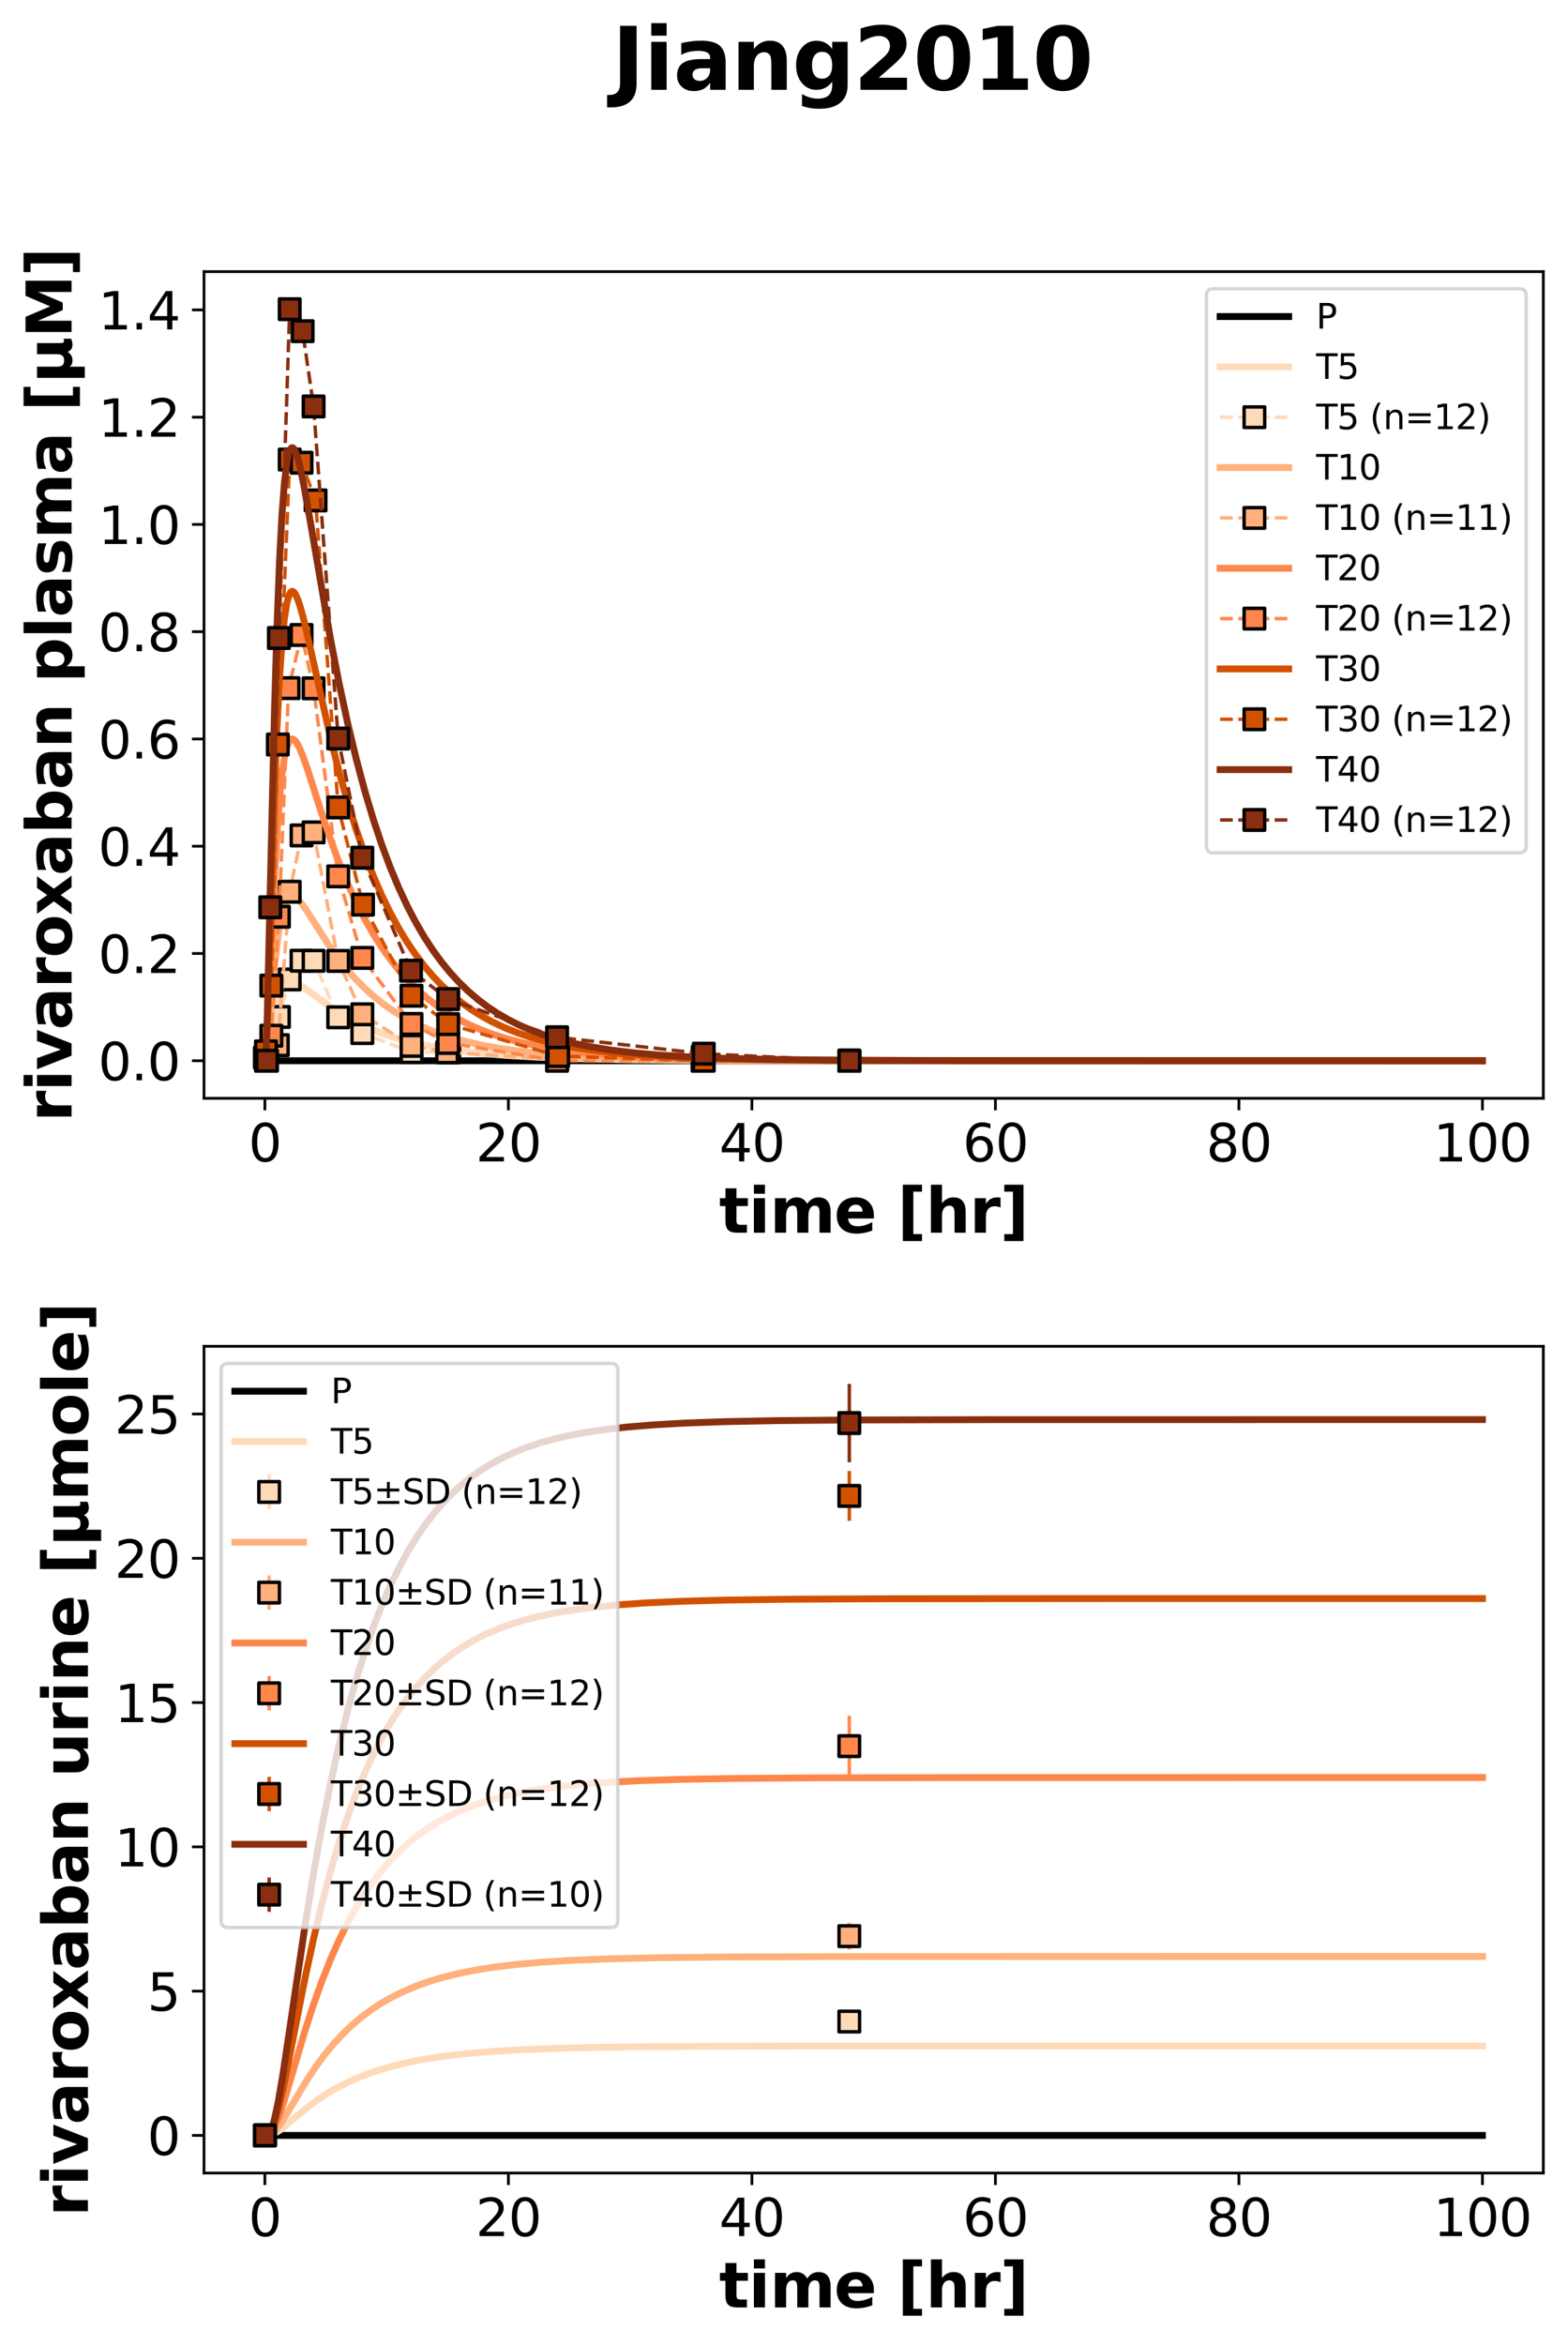 <?xml version="1.0" encoding="utf-8" standalone="no"?>
<!DOCTYPE svg PUBLIC "-//W3C//DTD SVG 1.1//EN"
  "http://www.w3.org/Graphics/SVG/1.1/DTD/svg11.dtd">
<svg xmlns:xlink="http://www.w3.org/1999/xlink" width="457.295pt" height="683.738pt" viewBox="0 0 457.295 683.738" xmlns="http://www.w3.org/2000/svg" version="1.1">
 <defs>
  <style type="text/css">*{stroke-linejoin: round; stroke-linecap: butt}</style>
 </defs>
 <g id="figure_1">
  <g id="patch_1">
   <path d="M 0 683.738 
L 457.295 683.738 
L 457.295 0 
L 0 0 
z
" style="fill: #ffffff"/>
  </g>
  <g id="axes_1">
   <g id="patch_2">
    <path d="M 59.495 320.243 
L 450.095 320.243 
L 450.095 79.2 
L 59.495 79.2 
z
" style="fill: #ffffff"/>
   </g>
   <g id="matplotlib.axis_1">
    <g id="xtick_1">
     <g id="line2d_1">
      <defs>
       <path id="m83ccec037a" d="M 0 0 
L 0 3.5 
" style="stroke: #000000; stroke-width: 0.8"/>
      </defs>
      <g>
       <use xlink:href="#m83ccec037a" x="77.25" y="320.243" style="stroke: #000000; stroke-width: 0.8"/>
      </g>
     </g>
     <g id="text_1">
      <!-- 0 -->
      <g transform="translate(72.478 338.641) scale(0.15 -0.15)">
       <defs>
        <path id="DejaVuSans-30" d="M 2034 4250 
Q 1547 4250 1301 3770 
Q 1056 3291 1056 2328 
Q 1056 1369 1301 889 
Q 1547 409 2034 409 
Q 2525 409 2770 889 
Q 3016 1369 3016 2328 
Q 3016 3291 2770 3770 
Q 2525 4250 2034 4250 
z
M 2034 4750 
Q 2819 4750 3233 4129 
Q 3647 3509 3647 2328 
Q 3647 1150 3233 529 
Q 2819 -91 2034 -91 
Q 1250 -91 836 529 
Q 422 1150 422 2328 
Q 422 3509 836 4129 
Q 1250 4750 2034 4750 
z
" transform="scale(0.016)"/>
       </defs>
       <use xlink:href="#DejaVuSans-30"/>
      </g>
     </g>
    </g>
    <g id="xtick_2">
     <g id="line2d_2">
      <g>
       <use xlink:href="#m83ccec037a" x="148.268" y="320.243" style="stroke: #000000; stroke-width: 0.8"/>
      </g>
     </g>
     <g id="text_2">
      <!-- 20 -->
      <g transform="translate(138.724 338.641) scale(0.15 -0.15)">
       <defs>
        <path id="DejaVuSans-32" d="M 1228 531 
L 3431 531 
L 3431 0 
L 469 0 
L 469 531 
Q 828 903 1448 1529 
Q 2069 2156 2228 2338 
Q 2531 2678 2651 2914 
Q 2772 3150 2772 3378 
Q 2772 3750 2511 3984 
Q 2250 4219 1831 4219 
Q 1534 4219 1204 4116 
Q 875 4013 500 3803 
L 500 4441 
Q 881 4594 1212 4672 
Q 1544 4750 1819 4750 
Q 2544 4750 2975 4387 
Q 3406 4025 3406 3419 
Q 3406 3131 3298 2873 
Q 3191 2616 2906 2266 
Q 2828 2175 2409 1742 
Q 1991 1309 1228 531 
z
" transform="scale(0.016)"/>
       </defs>
       <use xlink:href="#DejaVuSans-32"/>
       <use xlink:href="#DejaVuSans-30" x="63.623"/>
      </g>
     </g>
    </g>
    <g id="xtick_3">
     <g id="line2d_3">
      <g>
       <use xlink:href="#m83ccec037a" x="219.286" y="320.243" style="stroke: #000000; stroke-width: 0.8"/>
      </g>
     </g>
     <g id="text_3">
      <!-- 40 -->
      <g transform="translate(209.742 338.641) scale(0.15 -0.15)">
       <defs>
        <path id="DejaVuSans-34" d="M 2419 4116 
L 825 1625 
L 2419 1625 
L 2419 4116 
z
M 2253 4666 
L 3047 4666 
L 3047 1625 
L 3713 1625 
L 3713 1100 
L 3047 1100 
L 3047 0 
L 2419 0 
L 2419 1100 
L 313 1100 
L 313 1709 
L 2253 4666 
z
" transform="scale(0.016)"/>
       </defs>
       <use xlink:href="#DejaVuSans-34"/>
       <use xlink:href="#DejaVuSans-30" x="63.623"/>
      </g>
     </g>
    </g>
    <g id="xtick_4">
     <g id="line2d_4">
      <g>
       <use xlink:href="#m83ccec037a" x="290.304" y="320.243" style="stroke: #000000; stroke-width: 0.8"/>
      </g>
     </g>
     <g id="text_4">
      <!-- 60 -->
      <g transform="translate(280.76 338.641) scale(0.15 -0.15)">
       <defs>
        <path id="DejaVuSans-36" d="M 2113 2584 
Q 1688 2584 1439 2293 
Q 1191 2003 1191 1497 
Q 1191 994 1439 701 
Q 1688 409 2113 409 
Q 2538 409 2786 701 
Q 3034 994 3034 1497 
Q 3034 2003 2786 2293 
Q 2538 2584 2113 2584 
z
M 3366 4563 
L 3366 3988 
Q 3128 4100 2886 4159 
Q 2644 4219 2406 4219 
Q 1781 4219 1451 3797 
Q 1122 3375 1075 2522 
Q 1259 2794 1537 2939 
Q 1816 3084 2150 3084 
Q 2853 3084 3261 2657 
Q 3669 2231 3669 1497 
Q 3669 778 3244 343 
Q 2819 -91 2113 -91 
Q 1303 -91 875 529 
Q 447 1150 447 2328 
Q 447 3434 972 4092 
Q 1497 4750 2381 4750 
Q 2619 4750 2861 4703 
Q 3103 4656 3366 4563 
z
" transform="scale(0.016)"/>
       </defs>
       <use xlink:href="#DejaVuSans-36"/>
       <use xlink:href="#DejaVuSans-30" x="63.623"/>
      </g>
     </g>
    </g>
    <g id="xtick_5">
     <g id="line2d_5">
      <g>
       <use xlink:href="#m83ccec037a" x="361.322" y="320.243" style="stroke: #000000; stroke-width: 0.8"/>
      </g>
     </g>
     <g id="text_5">
      <!-- 80 -->
      <g transform="translate(351.779 338.641) scale(0.15 -0.15)">
       <defs>
        <path id="DejaVuSans-38" d="M 2034 2216 
Q 1584 2216 1326 1975 
Q 1069 1734 1069 1313 
Q 1069 891 1326 650 
Q 1584 409 2034 409 
Q 2484 409 2743 651 
Q 3003 894 3003 1313 
Q 3003 1734 2745 1975 
Q 2488 2216 2034 2216 
z
M 1403 2484 
Q 997 2584 770 2862 
Q 544 3141 544 3541 
Q 544 4100 942 4425 
Q 1341 4750 2034 4750 
Q 2731 4750 3128 4425 
Q 3525 4100 3525 3541 
Q 3525 3141 3298 2862 
Q 3072 2584 2669 2484 
Q 3125 2378 3379 2068 
Q 3634 1759 3634 1313 
Q 3634 634 3220 271 
Q 2806 -91 2034 -91 
Q 1263 -91 848 271 
Q 434 634 434 1313 
Q 434 1759 690 2068 
Q 947 2378 1403 2484 
z
M 1172 3481 
Q 1172 3119 1398 2916 
Q 1625 2713 2034 2713 
Q 2441 2713 2670 2916 
Q 2900 3119 2900 3481 
Q 2900 3844 2670 4047 
Q 2441 4250 2034 4250 
Q 1625 4250 1398 4047 
Q 1172 3844 1172 3481 
z
" transform="scale(0.016)"/>
       </defs>
       <use xlink:href="#DejaVuSans-38"/>
       <use xlink:href="#DejaVuSans-30" x="63.623"/>
      </g>
     </g>
    </g>
    <g id="xtick_6">
     <g id="line2d_6">
      <g>
       <use xlink:href="#m83ccec037a" x="432.34" y="320.243" style="stroke: #000000; stroke-width: 0.8"/>
      </g>
     </g>
     <g id="text_6">
      <!-- 100 -->
      <g transform="translate(418.025 338.641) scale(0.15 -0.15)">
       <defs>
        <path id="DejaVuSans-31" d="M 794 531 
L 1825 531 
L 1825 4091 
L 703 3866 
L 703 4441 
L 1819 4666 
L 2450 4666 
L 2450 531 
L 3481 531 
L 3481 0 
L 794 0 
L 794 531 
z
" transform="scale(0.016)"/>
       </defs>
       <use xlink:href="#DejaVuSans-31"/>
       <use xlink:href="#DejaVuSans-30" x="63.623"/>
       <use xlink:href="#DejaVuSans-30" x="127.246"/>
      </g>
     </g>
    </g>
    <g id="text_7">
     <!-- time [hr] -->
     <g transform="translate(209.72 359.438) scale(0.18 -0.18)">
      <defs>
       <path id="DejaVuSans-Bold-74" d="M 1759 4494 
L 1759 3500 
L 2913 3500 
L 2913 2700 
L 1759 2700 
L 1759 1216 
Q 1759 972 1856 886 
Q 1953 800 2241 800 
L 2816 800 
L 2816 0 
L 1856 0 
Q 1194 0 917 276 
Q 641 553 641 1216 
L 641 2700 
L 84 2700 
L 84 3500 
L 641 3500 
L 641 4494 
L 1759 4494 
z
" transform="scale(0.016)"/>
       <path id="DejaVuSans-Bold-69" d="M 538 3500 
L 1656 3500 
L 1656 0 
L 538 0 
L 538 3500 
z
M 538 4863 
L 1656 4863 
L 1656 3950 
L 538 3950 
L 538 4863 
z
" transform="scale(0.016)"/>
       <path id="DejaVuSans-Bold-6d" d="M 3781 2919 
Q 3994 3244 4286 3414 
Q 4578 3584 4928 3584 
Q 5531 3584 5847 3212 
Q 6163 2841 6163 2131 
L 6163 0 
L 5038 0 
L 5038 1825 
Q 5041 1866 5042 1909 
Q 5044 1953 5044 2034 
Q 5044 2406 4934 2573 
Q 4825 2741 4581 2741 
Q 4263 2741 4089 2478 
Q 3916 2216 3909 1719 
L 3909 0 
L 2784 0 
L 2784 1825 
Q 2784 2406 2684 2573 
Q 2584 2741 2328 2741 
Q 2006 2741 1831 2477 
Q 1656 2213 1656 1722 
L 1656 0 
L 531 0 
L 531 3500 
L 1656 3500 
L 1656 2988 
Q 1863 3284 2130 3434 
Q 2397 3584 2719 3584 
Q 3081 3584 3359 3409 
Q 3638 3234 3781 2919 
z
" transform="scale(0.016)"/>
       <path id="DejaVuSans-Bold-65" d="M 4031 1759 
L 4031 1441 
L 1416 1441 
Q 1456 1047 1700 850 
Q 1944 653 2381 653 
Q 2734 653 3104 758 
Q 3475 863 3866 1075 
L 3866 213 
Q 3469 63 3072 -14 
Q 2675 -91 2278 -91 
Q 1328 -91 801 392 
Q 275 875 275 1747 
Q 275 2603 792 3093 
Q 1309 3584 2216 3584 
Q 3041 3584 3536 3087 
Q 4031 2591 4031 1759 
z
M 2881 2131 
Q 2881 2450 2695 2645 
Q 2509 2841 2209 2841 
Q 1884 2841 1681 2658 
Q 1478 2475 1428 2131 
L 2881 2131 
z
" transform="scale(0.016)"/>
       <path id="DejaVuSans-Bold-20" transform="scale(0.016)"/>
       <path id="DejaVuSans-Bold-5b" d="M 550 4863 
L 2491 4863 
L 2491 4159 
L 1613 4159 
L 1613 -141 
L 2491 -141 
L 2491 -844 
L 550 -844 
L 550 4863 
z
" transform="scale(0.016)"/>
       <path id="DejaVuSans-Bold-68" d="M 4056 2131 
L 4056 0 
L 2931 0 
L 2931 347 
L 2931 1625 
Q 2931 2084 2911 2256 
Q 2891 2428 2841 2509 
Q 2775 2619 2662 2680 
Q 2550 2741 2406 2741 
Q 2056 2741 1856 2470 
Q 1656 2200 1656 1722 
L 1656 0 
L 538 0 
L 538 4863 
L 1656 4863 
L 1656 2988 
Q 1909 3294 2193 3439 
Q 2478 3584 2822 3584 
Q 3428 3584 3742 3212 
Q 4056 2841 4056 2131 
z
" transform="scale(0.016)"/>
       <path id="DejaVuSans-Bold-72" d="M 3138 2547 
Q 2991 2616 2845 2648 
Q 2700 2681 2553 2681 
Q 2122 2681 1889 2404 
Q 1656 2128 1656 1613 
L 1656 0 
L 538 0 
L 538 3500 
L 1656 3500 
L 1656 2925 
Q 1872 3269 2151 3426 
Q 2431 3584 2822 3584 
Q 2878 3584 2943 3579 
Q 3009 3575 3134 3559 
L 3138 2547 
z
" transform="scale(0.016)"/>
       <path id="DejaVuSans-Bold-5d" d="M 2375 -844 
L 434 -844 
L 434 -141 
L 1313 -141 
L 1313 4159 
L 434 4159 
L 434 4863 
L 2375 4863 
L 2375 -844 
z
" transform="scale(0.016)"/>
      </defs>
      <use xlink:href="#DejaVuSans-Bold-74"/>
      <use xlink:href="#DejaVuSans-Bold-69" x="47.803"/>
      <use xlink:href="#DejaVuSans-Bold-6d" x="82.08"/>
      <use xlink:href="#DejaVuSans-Bold-65" x="186.279"/>
      <use xlink:href="#DejaVuSans-Bold-20" x="254.102"/>
      <use xlink:href="#DejaVuSans-Bold-5b" x="288.916"/>
      <use xlink:href="#DejaVuSans-Bold-68" x="334.619"/>
      <use xlink:href="#DejaVuSans-Bold-72" x="405.811"/>
      <use xlink:href="#DejaVuSans-Bold-5d" x="455.127"/>
     </g>
    </g>
   </g>
   <g id="matplotlib.axis_2">
    <g id="ytick_1">
     <g id="line2d_7">
      <defs>
       <path id="mae7fff8d93" d="M 0 0 
L -3.5 0 
" style="stroke: #000000; stroke-width: 0.8"/>
      </defs>
      <g>
       <use xlink:href="#mae7fff8d93" x="59.495" y="309.287" style="stroke: #000000; stroke-width: 0.8"/>
      </g>
     </g>
     <g id="text_8">
      <!-- 0.0 -->
      <g transform="translate(28.64 314.986) scale(0.15 -0.15)">
       <defs>
        <path id="DejaVuSans-2e" d="M 684 794 
L 1344 794 
L 1344 0 
L 684 0 
L 684 794 
z
" transform="scale(0.016)"/>
       </defs>
       <use xlink:href="#DejaVuSans-30"/>
       <use xlink:href="#DejaVuSans-2e" x="63.623"/>
       <use xlink:href="#DejaVuSans-30" x="95.41"/>
      </g>
     </g>
    </g>
    <g id="ytick_2">
     <g id="line2d_8">
      <g>
       <use xlink:href="#mae7fff8d93" x="59.495" y="278.012" style="stroke: #000000; stroke-width: 0.8"/>
      </g>
     </g>
     <g id="text_9">
      <!-- 0.2 -->
      <g transform="translate(28.64 283.711) scale(0.15 -0.15)">
       <use xlink:href="#DejaVuSans-30"/>
       <use xlink:href="#DejaVuSans-2e" x="63.623"/>
       <use xlink:href="#DejaVuSans-32" x="95.41"/>
      </g>
     </g>
    </g>
    <g id="ytick_3">
     <g id="line2d_9">
      <g>
       <use xlink:href="#mae7fff8d93" x="59.495" y="246.737" style="stroke: #000000; stroke-width: 0.8"/>
      </g>
     </g>
     <g id="text_10">
      <!-- 0.4 -->
      <g transform="translate(28.64 252.436) scale(0.15 -0.15)">
       <use xlink:href="#DejaVuSans-30"/>
       <use xlink:href="#DejaVuSans-2e" x="63.623"/>
       <use xlink:href="#DejaVuSans-34" x="95.41"/>
      </g>
     </g>
    </g>
    <g id="ytick_4">
     <g id="line2d_10">
      <g>
       <use xlink:href="#mae7fff8d93" x="59.495" y="215.462" style="stroke: #000000; stroke-width: 0.8"/>
      </g>
     </g>
     <g id="text_11">
      <!-- 0.6 -->
      <g transform="translate(28.64 221.161) scale(0.15 -0.15)">
       <use xlink:href="#DejaVuSans-30"/>
       <use xlink:href="#DejaVuSans-2e" x="63.623"/>
       <use xlink:href="#DejaVuSans-36" x="95.41"/>
      </g>
     </g>
    </g>
    <g id="ytick_5">
     <g id="line2d_11">
      <g>
       <use xlink:href="#mae7fff8d93" x="59.495" y="184.187" style="stroke: #000000; stroke-width: 0.8"/>
      </g>
     </g>
     <g id="text_12">
      <!-- 0.8 -->
      <g transform="translate(28.64 189.886) scale(0.15 -0.15)">
       <use xlink:href="#DejaVuSans-30"/>
       <use xlink:href="#DejaVuSans-2e" x="63.623"/>
       <use xlink:href="#DejaVuSans-38" x="95.41"/>
      </g>
     </g>
    </g>
    <g id="ytick_6">
     <g id="line2d_12">
      <g>
       <use xlink:href="#mae7fff8d93" x="59.495" y="152.912" style="stroke: #000000; stroke-width: 0.8"/>
      </g>
     </g>
     <g id="text_13">
      <!-- 1.0 -->
      <g transform="translate(28.64 158.611) scale(0.15 -0.15)">
       <use xlink:href="#DejaVuSans-31"/>
       <use xlink:href="#DejaVuSans-2e" x="63.623"/>
       <use xlink:href="#DejaVuSans-30" x="95.41"/>
      </g>
     </g>
    </g>
    <g id="ytick_7">
     <g id="line2d_13">
      <g>
       <use xlink:href="#mae7fff8d93" x="59.495" y="121.637" style="stroke: #000000; stroke-width: 0.8"/>
      </g>
     </g>
     <g id="text_14">
      <!-- 1.2 -->
      <g transform="translate(28.64 127.336) scale(0.15 -0.15)">
       <use xlink:href="#DejaVuSans-31"/>
       <use xlink:href="#DejaVuSans-2e" x="63.623"/>
       <use xlink:href="#DejaVuSans-32" x="95.41"/>
      </g>
     </g>
    </g>
    <g id="ytick_8">
     <g id="line2d_14">
      <g>
       <use xlink:href="#mae7fff8d93" x="59.495" y="90.362" style="stroke: #000000; stroke-width: 0.8"/>
      </g>
     </g>
     <g id="text_15">
      <!-- 1.4 -->
      <g transform="translate(28.64 96.061) scale(0.15 -0.15)">
       <use xlink:href="#DejaVuSans-31"/>
       <use xlink:href="#DejaVuSans-2e" x="63.623"/>
       <use xlink:href="#DejaVuSans-34" x="95.41"/>
      </g>
     </g>
    </g>
    <g id="text_16">
     <!-- rivaroxaban plasma [µM] -->
     <g transform="translate(20.877 327.089) rotate(-90) scale(0.18 -0.18)">
      <defs>
       <path id="DejaVuSans-Bold-76" d="M 97 3500 
L 1216 3500 
L 2088 1081 
L 2956 3500 
L 4078 3500 
L 2700 0 
L 1472 0 
L 97 3500 
z
" transform="scale(0.016)"/>
       <path id="DejaVuSans-Bold-61" d="M 2106 1575 
Q 1756 1575 1579 1456 
Q 1403 1338 1403 1106 
Q 1403 894 1545 773 
Q 1688 653 1941 653 
Q 2256 653 2472 879 
Q 2688 1106 2688 1447 
L 2688 1575 
L 2106 1575 
z
M 3816 1997 
L 3816 0 
L 2688 0 
L 2688 519 
Q 2463 200 2181 54 
Q 1900 -91 1497 -91 
Q 953 -91 614 226 
Q 275 544 275 1050 
Q 275 1666 698 1953 
Q 1122 2241 2028 2241 
L 2688 2241 
L 2688 2328 
Q 2688 2594 2478 2717 
Q 2269 2841 1825 2841 
Q 1466 2841 1156 2769 
Q 847 2697 581 2553 
L 581 3406 
Q 941 3494 1303 3539 
Q 1666 3584 2028 3584 
Q 2975 3584 3395 3211 
Q 3816 2838 3816 1997 
z
" transform="scale(0.016)"/>
       <path id="DejaVuSans-Bold-6f" d="M 2203 2784 
Q 1831 2784 1636 2517 
Q 1441 2250 1441 1747 
Q 1441 1244 1636 976 
Q 1831 709 2203 709 
Q 2569 709 2762 976 
Q 2956 1244 2956 1747 
Q 2956 2250 2762 2517 
Q 2569 2784 2203 2784 
z
M 2203 3584 
Q 3106 3584 3614 3096 
Q 4122 2609 4122 1747 
Q 4122 884 3614 396 
Q 3106 -91 2203 -91 
Q 1297 -91 786 396 
Q 275 884 275 1747 
Q 275 2609 786 3096 
Q 1297 3584 2203 3584 
z
" transform="scale(0.016)"/>
       <path id="DejaVuSans-Bold-78" d="M 1422 1791 
L 159 3500 
L 1344 3500 
L 2059 2463 
L 2784 3500 
L 3969 3500 
L 2706 1797 
L 4031 0 
L 2847 0 
L 2059 1106 
L 1281 0 
L 97 0 
L 1422 1791 
z
" transform="scale(0.016)"/>
       <path id="DejaVuSans-Bold-62" d="M 2400 722 
Q 2759 722 2948 984 
Q 3138 1247 3138 1747 
Q 3138 2247 2948 2509 
Q 2759 2772 2400 2772 
Q 2041 2772 1848 2508 
Q 1656 2244 1656 1747 
Q 1656 1250 1848 986 
Q 2041 722 2400 722 
z
M 1656 2988 
Q 1888 3294 2169 3439 
Q 2450 3584 2816 3584 
Q 3463 3584 3878 3070 
Q 4294 2556 4294 1747 
Q 4294 938 3878 423 
Q 3463 -91 2816 -91 
Q 2450 -91 2169 54 
Q 1888 200 1656 506 
L 1656 0 
L 538 0 
L 538 4863 
L 1656 4863 
L 1656 2988 
z
" transform="scale(0.016)"/>
       <path id="DejaVuSans-Bold-6e" d="M 4056 2131 
L 4056 0 
L 2931 0 
L 2931 347 
L 2931 1631 
Q 2931 2084 2911 2256 
Q 2891 2428 2841 2509 
Q 2775 2619 2662 2680 
Q 2550 2741 2406 2741 
Q 2056 2741 1856 2470 
Q 1656 2200 1656 1722 
L 1656 0 
L 538 0 
L 538 3500 
L 1656 3500 
L 1656 2988 
Q 1909 3294 2193 3439 
Q 2478 3584 2822 3584 
Q 3428 3584 3742 3212 
Q 4056 2841 4056 2131 
z
" transform="scale(0.016)"/>
       <path id="DejaVuSans-Bold-70" d="M 1656 506 
L 1656 -1331 
L 538 -1331 
L 538 3500 
L 1656 3500 
L 1656 2988 
Q 1888 3294 2169 3439 
Q 2450 3584 2816 3584 
Q 3463 3584 3878 3070 
Q 4294 2556 4294 1747 
Q 4294 938 3878 423 
Q 3463 -91 2816 -91 
Q 2450 -91 2169 54 
Q 1888 200 1656 506 
z
M 2400 2772 
Q 2041 2772 1848 2508 
Q 1656 2244 1656 1747 
Q 1656 1250 1848 986 
Q 2041 722 2400 722 
Q 2759 722 2948 984 
Q 3138 1247 3138 1747 
Q 3138 2247 2948 2509 
Q 2759 2772 2400 2772 
z
" transform="scale(0.016)"/>
       <path id="DejaVuSans-Bold-6c" d="M 538 4863 
L 1656 4863 
L 1656 0 
L 538 0 
L 538 4863 
z
" transform="scale(0.016)"/>
       <path id="DejaVuSans-Bold-73" d="M 3272 3391 
L 3272 2541 
Q 2913 2691 2578 2766 
Q 2244 2841 1947 2841 
Q 1628 2841 1473 2761 
Q 1319 2681 1319 2516 
Q 1319 2381 1436 2309 
Q 1553 2238 1856 2203 
L 2053 2175 
Q 2913 2066 3209 1816 
Q 3506 1566 3506 1031 
Q 3506 472 3093 190 
Q 2681 -91 1863 -91 
Q 1516 -91 1145 -36 
Q 775 19 384 128 
L 384 978 
Q 719 816 1070 734 
Q 1422 653 1784 653 
Q 2113 653 2278 743 
Q 2444 834 2444 1013 
Q 2444 1163 2330 1236 
Q 2216 1309 1875 1350 
L 1678 1375 
Q 931 1469 631 1722 
Q 331 1975 331 2491 
Q 331 3047 712 3315 
Q 1094 3584 1881 3584 
Q 2191 3584 2531 3537 
Q 2872 3491 3272 3391 
z
" transform="scale(0.016)"/>
       <path id="DejaVuSans-Bold-b5" d="M 544 -1338 
L 544 3500 
L 1672 3500 
L 1672 1466 
Q 1672 1103 1828 926 
Q 1984 750 2303 750 
Q 2625 750 2781 926 
Q 2938 1103 2938 1466 
L 2938 3500 
L 4063 3500 
L 4063 1159 
Q 4063 938 4114 850 
Q 4166 763 4288 763 
Q 4344 763 4395 778 
Q 4447 794 4506 831 
L 4506 50 
Q 4341 -22 4195 -56 
Q 4050 -91 3909 -91 
Q 3631 -91 3454 26 
Q 3278 144 3169 403 
Q 3022 156 2811 32 
Q 2600 -91 2322 -91 
Q 2091 -91 1928 -17 
Q 1766 56 1672 206 
L 1672 -1338 
L 544 -1338 
z
" transform="scale(0.016)"/>
       <path id="DejaVuSans-Bold-4d" d="M 588 4666 
L 2119 4666 
L 3181 2169 
L 4250 4666 
L 5778 4666 
L 5778 0 
L 4641 0 
L 4641 3413 
L 3566 897 
L 2803 897 
L 1728 3413 
L 1728 0 
L 588 0 
L 588 4666 
z
" transform="scale(0.016)"/>
      </defs>
      <use xlink:href="#DejaVuSans-Bold-72"/>
      <use xlink:href="#DejaVuSans-Bold-69" x="49.316"/>
      <use xlink:href="#DejaVuSans-Bold-76" x="83.594"/>
      <use xlink:href="#DejaVuSans-Bold-61" x="148.779"/>
      <use xlink:href="#DejaVuSans-Bold-72" x="216.26"/>
      <use xlink:href="#DejaVuSans-Bold-6f" x="265.576"/>
      <use xlink:href="#DejaVuSans-Bold-78" x="334.277"/>
      <use xlink:href="#DejaVuSans-Bold-61" x="398.779"/>
      <use xlink:href="#DejaVuSans-Bold-62" x="466.26"/>
      <use xlink:href="#DejaVuSans-Bold-61" x="537.842"/>
      <use xlink:href="#DejaVuSans-Bold-6e" x="605.322"/>
      <use xlink:href="#DejaVuSans-Bold-20" x="676.514"/>
      <use xlink:href="#DejaVuSans-Bold-70" x="711.328"/>
      <use xlink:href="#DejaVuSans-Bold-6c" x="782.91"/>
      <use xlink:href="#DejaVuSans-Bold-61" x="817.188"/>
      <use xlink:href="#DejaVuSans-Bold-73" x="884.668"/>
      <use xlink:href="#DejaVuSans-Bold-6d" x="944.189"/>
      <use xlink:href="#DejaVuSans-Bold-61" x="1048.389"/>
      <use xlink:href="#DejaVuSans-Bold-20" x="1115.869"/>
      <use xlink:href="#DejaVuSans-Bold-5b" x="1150.684"/>
      <use xlink:href="#DejaVuSans-Bold-b5" x="1196.387"/>
      <use xlink:href="#DejaVuSans-Bold-4d" x="1269.971"/>
      <use xlink:href="#DejaVuSans-Bold-5d" x="1369.482"/>
     </g>
    </g>
   </g>
   <g id="line2d_15">
    <path d="M 77.25 309.287 
L 432.34 309.287 
L 432.34 309.287 
" clip-path="url(#p7121369256)" style="fill: none; stroke: #000000; stroke-width: 2; stroke-linecap: square"/>
   </g>
   <g id="line2d_16">
    <path d="M 77.25 309.287 
L 77.605 308.845 
L 77.96 307.581 
L 79.025 301.81 
L 80.09 296.138 
L 80.8 293.128 
L 81.511 290.802 
L 82.221 289.096 
L 82.931 287.916 
L 83.641 287.161 
L 84.351 286.744 
L 85.062 286.589 
L 85.772 286.634 
L 86.837 286.971 
L 88.257 287.745 
L 90.388 289.242 
L 97.135 294.177 
L 100.33 296.178 
L 103.526 297.925 
L 107.077 299.599 
L 110.628 301.028 
L 114.534 302.358 
L 118.795 303.565 
L 123.411 304.637 
L 128.383 305.569 
L 134.064 306.407 
L 140.456 307.126 
L 147.913 307.741 
L 157.145 308.266 
L 168.508 308.675 
L 183.422 308.974 
L 205.437 309.171 
L 245.563 309.268 
L 397.542 309.287 
L 432.34 309.287 
L 432.34 309.287 
" clip-path="url(#p7121369256)" style="fill: none; stroke: #ffdab9; stroke-width: 2; stroke-linecap: square"/>
   </g>
   <g id="line2d_17">
    <path d="M 77.25 308.37 
L 81.338 296.522 
L 84.482 285.581 
L 87.942 280.12 
L 91.453 280.14 
L 98.634 296.615 
L 105.657 301.22 
L 120.018 306.775 
L 131.024 306.834 
L 162.471 307.915 
L 204.925 308.143 
L 247.693 309.287 
" clip-path="url(#p7121369256)" style="fill: none; stroke-dasharray: 3.7,1.6; stroke-dashoffset: 0; stroke: #ffdab9"/>
    <defs>
     <path id="m0fcb76d08c" d="M -3 3 
L 3 3 
L 3 -3 
L -3 -3 
z
" style="stroke: #000000; stroke-linejoin: miter"/>
    </defs>
    <g clip-path="url(#p7121369256)">
     <use xlink:href="#m0fcb76d08c" x="77.25" y="308.37" style="fill: #ffdab9; stroke: #000000; stroke-linejoin: miter"/>
     <use xlink:href="#m0fcb76d08c" x="81.338" y="296.522" style="fill: #ffdab9; stroke: #000000; stroke-linejoin: miter"/>
     <use xlink:href="#m0fcb76d08c" x="84.482" y="285.581" style="fill: #ffdab9; stroke: #000000; stroke-linejoin: miter"/>
     <use xlink:href="#m0fcb76d08c" x="87.942" y="280.12" style="fill: #ffdab9; stroke: #000000; stroke-linejoin: miter"/>
     <use xlink:href="#m0fcb76d08c" x="91.453" y="280.14" style="fill: #ffdab9; stroke: #000000; stroke-linejoin: miter"/>
     <use xlink:href="#m0fcb76d08c" x="98.634" y="296.615" style="fill: #ffdab9; stroke: #000000; stroke-linejoin: miter"/>
     <use xlink:href="#m0fcb76d08c" x="105.657" y="301.22" style="fill: #ffdab9; stroke: #000000; stroke-linejoin: miter"/>
     <use xlink:href="#m0fcb76d08c" x="120.018" y="306.775" style="fill: #ffdab9; stroke: #000000; stroke-linejoin: miter"/>
     <use xlink:href="#m0fcb76d08c" x="131.024" y="306.834" style="fill: #ffdab9; stroke: #000000; stroke-linejoin: miter"/>
     <use xlink:href="#m0fcb76d08c" x="162.471" y="307.915" style="fill: #ffdab9; stroke: #000000; stroke-linejoin: miter"/>
     <use xlink:href="#m0fcb76d08c" x="204.925" y="308.143" style="fill: #ffdab9; stroke: #000000; stroke-linejoin: miter"/>
     <use xlink:href="#m0fcb76d08c" x="247.693" y="309.287" style="fill: #ffdab9; stroke: #000000; stroke-linejoin: miter"/>
    </g>
   </g>
   <g id="line2d_18">
    <path d="M 77.25 309.287 
L 77.605 308.353 
L 77.96 305.685 
L 79.025 293.5 
L 80.09 281.524 
L 80.8 275.168 
L 81.511 270.256 
L 82.221 266.655 
L 82.931 264.162 
L 83.641 262.569 
L 84.351 261.688 
L 85.062 261.36 
L 85.772 261.455 
L 86.482 261.868 
L 87.547 262.911 
L 88.968 264.793 
L 91.098 268.093 
L 95.714 275.331 
L 98.555 279.328 
L 101.041 282.471 
L 103.526 285.297 
L 106.367 288.168 
L 109.208 290.699 
L 112.048 292.926 
L 114.889 294.887 
L 118.085 296.814 
L 121.281 298.483 
L 124.832 300.077 
L 128.383 301.436 
L 132.289 302.7 
L 136.55 303.848 
L 141.166 304.867 
L 146.492 305.808 
L 152.529 306.635 
L 159.276 307.329 
L 167.443 307.93 
L 177.03 308.405 
L 189.103 308.775 
L 205.792 309.045 
L 231.359 309.21 
L 283.912 309.28 
L 432.34 309.287 
L 432.34 309.287 
" clip-path="url(#p7121369256)" style="fill: none; stroke: #ffb07c; stroke-width: 2; stroke-linecap: square"/>
   </g>
   <g id="line2d_19">
    <path d="M 77.564 308.374 
L 81.023 304.74 
L 84.482 260.011 
L 87.942 243.592 
L 91.453 242.699 
L 98.634 280.178 
L 105.657 295.741 
L 120.018 304.948 
L 130.395 306.83 
L 162.471 308.83 
L 204.925 309.287 
L 247.693 309.287 
" clip-path="url(#p7121369256)" style="fill: none; stroke-dasharray: 3.7,1.6; stroke-dashoffset: 0; stroke: #ffb07c"/>
    <defs>
     <path id="md8e57bdfa7" d="M -3 3 
L 3 3 
L 3 -3 
L -3 -3 
z
" style="stroke: #000000; stroke-linejoin: miter"/>
    </defs>
    <g clip-path="url(#p7121369256)">
     <use xlink:href="#md8e57bdfa7" x="77.564" y="308.374" style="fill: #ffb07c; stroke: #000000; stroke-linejoin: miter"/>
     <use xlink:href="#md8e57bdfa7" x="81.023" y="304.74" style="fill: #ffb07c; stroke: #000000; stroke-linejoin: miter"/>
     <use xlink:href="#md8e57bdfa7" x="84.482" y="260.011" style="fill: #ffb07c; stroke: #000000; stroke-linejoin: miter"/>
     <use xlink:href="#md8e57bdfa7" x="87.942" y="243.592" style="fill: #ffb07c; stroke: #000000; stroke-linejoin: miter"/>
     <use xlink:href="#md8e57bdfa7" x="91.453" y="242.699" style="fill: #ffb07c; stroke: #000000; stroke-linejoin: miter"/>
     <use xlink:href="#md8e57bdfa7" x="98.634" y="280.178" style="fill: #ffb07c; stroke: #000000; stroke-linejoin: miter"/>
     <use xlink:href="#md8e57bdfa7" x="105.657" y="295.741" style="fill: #ffb07c; stroke: #000000; stroke-linejoin: miter"/>
     <use xlink:href="#md8e57bdfa7" x="120.018" y="304.948" style="fill: #ffb07c; stroke: #000000; stroke-linejoin: miter"/>
     <use xlink:href="#md8e57bdfa7" x="130.395" y="306.83" style="fill: #ffb07c; stroke: #000000; stroke-linejoin: miter"/>
     <use xlink:href="#md8e57bdfa7" x="162.471" y="308.83" style="fill: #ffb07c; stroke: #000000; stroke-linejoin: miter"/>
     <use xlink:href="#md8e57bdfa7" x="204.925" y="309.287" style="fill: #ffb07c; stroke: #000000; stroke-linejoin: miter"/>
     <use xlink:href="#md8e57bdfa7" x="247.693" y="309.287" style="fill: #ffb07c; stroke: #000000; stroke-linejoin: miter"/>
    </g>
   </g>
   <g id="line2d_20">
    <path d="M 77.25 309.287 
L 77.605 307.459 
L 77.96 302.237 
L 79.025 278.391 
L 80.09 254.954 
L 80.8 242.516 
L 81.511 232.903 
L 82.221 225.855 
L 82.931 220.975 
L 83.641 217.858 
L 84.351 216.134 
L 84.706 215.696 
L 85.062 215.493 
L 85.417 215.496 
L 85.772 215.679 
L 86.482 216.487 
L 87.192 217.759 
L 88.257 220.27 
L 89.678 224.291 
L 93.584 236.452 
L 96.424 244.868 
L 98.91 251.575 
L 101.396 257.635 
L 103.881 263.079 
L 106.367 267.957 
L 108.853 272.324 
L 111.338 276.23 
L 113.824 279.724 
L 116.31 282.849 
L 118.795 285.644 
L 121.636 288.478 
L 124.477 290.972 
L 127.317 293.168 
L 130.158 295.1 
L 133.354 296.998 
L 136.55 298.643 
L 140.101 300.213 
L 144.007 301.674 
L 147.913 302.9 
L 152.174 304.013 
L 157.145 305.069 
L 162.471 305.967 
L 168.508 306.756 
L 175.61 307.448 
L 183.777 308.013 
L 193.719 308.472 
L 206.503 308.828 
L 224.257 309.08 
L 252.309 309.228 
L 315.871 309.284 
L 432.34 309.287 
L 432.34 309.287 
" clip-path="url(#p7121369256)" style="fill: none; stroke: #ff874c; stroke-width: 2; stroke-linecap: square"/>
   </g>
   <g id="line2d_21">
    <path d="M 77.564 309.287 
L 79.136 301.99 
L 81.338 267.3 
L 84.168 200.652 
L 87.942 185.148 
L 91.453 200.692 
L 98.634 255.521 
L 105.657 279.303 
L 120.018 298.556 
L 130.71 304.093 
L 162.471 309.287 
L 204.925 309.287 
L 247.693 309.287 
" clip-path="url(#p7121369256)" style="fill: none; stroke-dasharray: 3.7,1.6; stroke-dashoffset: 0; stroke: #ff874c"/>
    <defs>
     <path id="mbaee9a2930" d="M -3 3 
L 3 3 
L 3 -3 
L -3 -3 
z
" style="stroke: #000000; stroke-linejoin: miter"/>
    </defs>
    <g clip-path="url(#p7121369256)">
     <use xlink:href="#mbaee9a2930" x="77.564" y="309.287" style="fill: #ff874c; stroke: #000000; stroke-linejoin: miter"/>
     <use xlink:href="#mbaee9a2930" x="79.136" y="301.99" style="fill: #ff874c; stroke: #000000; stroke-linejoin: miter"/>
     <use xlink:href="#mbaee9a2930" x="81.338" y="267.3" style="fill: #ff874c; stroke: #000000; stroke-linejoin: miter"/>
     <use xlink:href="#mbaee9a2930" x="84.168" y="200.652" style="fill: #ff874c; stroke: #000000; stroke-linejoin: miter"/>
     <use xlink:href="#mbaee9a2930" x="87.942" y="185.148" style="fill: #ff874c; stroke: #000000; stroke-linejoin: miter"/>
     <use xlink:href="#mbaee9a2930" x="91.453" y="200.692" style="fill: #ff874c; stroke: #000000; stroke-linejoin: miter"/>
     <use xlink:href="#mbaee9a2930" x="98.634" y="255.521" style="fill: #ff874c; stroke: #000000; stroke-linejoin: miter"/>
     <use xlink:href="#mbaee9a2930" x="105.657" y="279.303" style="fill: #ff874c; stroke: #000000; stroke-linejoin: miter"/>
     <use xlink:href="#mbaee9a2930" x="120.018" y="298.556" style="fill: #ff874c; stroke: #000000; stroke-linejoin: miter"/>
     <use xlink:href="#mbaee9a2930" x="130.71" y="304.093" style="fill: #ff874c; stroke: #000000; stroke-linejoin: miter"/>
     <use xlink:href="#mbaee9a2930" x="162.471" y="309.287" style="fill: #ff874c; stroke: #000000; stroke-linejoin: miter"/>
     <use xlink:href="#mbaee9a2930" x="204.925" y="309.287" style="fill: #ff874c; stroke: #000000; stroke-linejoin: miter"/>
     <use xlink:href="#mbaee9a2930" x="247.693" y="309.287" style="fill: #ff874c; stroke: #000000; stroke-linejoin: miter"/>
    </g>
   </g>
   <g id="line2d_22">
    <path d="M 77.25 309.287 
L 77.605 306.62 
L 77.96 299.002 
L 79.025 264.21 
L 80.09 230.015 
L 80.8 211.868 
L 81.511 197.843 
L 82.221 187.559 
L 82.931 180.44 
L 83.641 175.892 
L 84.351 173.377 
L 84.706 172.737 
L 85.062 172.441 
L 85.417 172.446 
L 85.772 172.712 
L 86.127 173.204 
L 86.837 174.748 
L 87.547 176.87 
L 88.612 180.797 
L 90.388 188.436 
L 96.424 215.299 
L 98.91 225.085 
L 101.396 233.927 
L 103.881 241.87 
L 106.367 248.987 
L 108.853 255.358 
L 111.338 261.057 
L 113.824 266.155 
L 116.31 270.714 
L 118.795 274.792 
L 121.281 278.438 
L 123.766 281.699 
L 126.252 284.616 
L 128.738 287.224 
L 131.578 289.868 
L 134.419 292.196 
L 137.26 294.245 
L 140.456 296.258 
L 143.652 298.001 
L 147.202 299.666 
L 150.753 301.085 
L 154.659 302.406 
L 158.92 303.605 
L 163.537 304.67 
L 168.508 305.595 
L 174.189 306.427 
L 180.581 307.141 
L 188.038 307.752 
L 197.27 308.273 
L 208.633 308.679 
L 223.547 308.976 
L 245.563 309.171 
L 285.688 309.268 
L 432.34 309.287 
L 432.34 309.287 
" clip-path="url(#p7121369256)" style="fill: none; stroke: #d25100; stroke-width: 2; stroke-linecap: square"/>
   </g>
   <g id="line2d_23">
    <path d="M 77.564 306.547 
L 79.136 287.379 
L 81.023 217.072 
L 84.482 133.99 
L 87.942 134.922 
L 92.03 145.902 
L 98.634 235.431 
L 105.866 263.779 
L 120.018 290.337 
L 130.71 298.613 
L 162.786 307.917 
L 205.24 309.287 
L 247.693 309.287 
" clip-path="url(#p7121369256)" style="fill: none; stroke-dasharray: 3.7,1.6; stroke-dashoffset: 0; stroke: #d25100"/>
    <defs>
     <path id="mda2525e7d4" d="M -3 3 
L 3 3 
L 3 -3 
L -3 -3 
z
" style="stroke: #000000; stroke-linejoin: miter"/>
    </defs>
    <g clip-path="url(#p7121369256)">
     <use xlink:href="#mda2525e7d4" x="77.564" y="306.547" style="fill: #d25100; stroke: #000000; stroke-linejoin: miter"/>
     <use xlink:href="#mda2525e7d4" x="79.136" y="287.379" style="fill: #d25100; stroke: #000000; stroke-linejoin: miter"/>
     <use xlink:href="#mda2525e7d4" x="81.023" y="217.072" style="fill: #d25100; stroke: #000000; stroke-linejoin: miter"/>
     <use xlink:href="#mda2525e7d4" x="84.482" y="133.99" style="fill: #d25100; stroke: #000000; stroke-linejoin: miter"/>
     <use xlink:href="#mda2525e7d4" x="87.942" y="134.922" style="fill: #d25100; stroke: #000000; stroke-linejoin: miter"/>
     <use xlink:href="#mda2525e7d4" x="92.03" y="145.902" style="fill: #d25100; stroke: #000000; stroke-linejoin: miter"/>
     <use xlink:href="#mda2525e7d4" x="98.634" y="235.431" style="fill: #d25100; stroke: #000000; stroke-linejoin: miter"/>
     <use xlink:href="#mda2525e7d4" x="105.866" y="263.779" style="fill: #d25100; stroke: #000000; stroke-linejoin: miter"/>
     <use xlink:href="#mda2525e7d4" x="120.018" y="290.337" style="fill: #d25100; stroke: #000000; stroke-linejoin: miter"/>
     <use xlink:href="#mda2525e7d4" x="130.71" y="298.613" style="fill: #d25100; stroke: #000000; stroke-linejoin: miter"/>
     <use xlink:href="#mda2525e7d4" x="162.786" y="307.917" style="fill: #d25100; stroke: #000000; stroke-linejoin: miter"/>
     <use xlink:href="#mda2525e7d4" x="205.24" y="309.287" style="fill: #d25100; stroke: #000000; stroke-linejoin: miter"/>
     <use xlink:href="#mda2525e7d4" x="247.693" y="309.287" style="fill: #d25100; stroke: #000000; stroke-linejoin: miter"/>
    </g>
   </g>
   <g id="line2d_24">
    <path d="M 77.25 309.287 
L 77.605 305.803 
L 77.96 295.854 
L 79.025 250.414 
L 80.09 205.755 
L 80.8 182.054 
L 81.511 163.737 
L 82.221 150.306 
L 82.931 141.008 
L 83.641 135.068 
L 84.351 131.784 
L 84.706 130.948 
L 85.062 130.561 
L 85.417 130.568 
L 85.772 130.915 
L 86.127 131.558 
L 86.837 133.574 
L 87.547 136.346 
L 88.612 141.474 
L 90.388 151.451 
L 96.424 186.535 
L 98.91 199.316 
L 101.396 210.864 
L 103.881 221.237 
L 106.367 230.533 
L 108.853 238.853 
L 111.338 246.297 
L 113.824 252.955 
L 116.31 258.91 
L 118.795 264.235 
L 121.281 268.997 
L 123.766 273.257 
L 126.252 277.065 
L 128.738 280.472 
L 131.223 283.518 
L 133.709 286.242 
L 136.55 289.004 
L 139.39 291.436 
L 142.231 293.575 
L 145.072 295.459 
L 148.268 297.309 
L 151.464 298.912 
L 155.014 300.442 
L 158.92 301.867 
L 163.182 303.16 
L 167.798 304.308 
L 172.769 305.305 
L 178.45 306.203 
L 184.842 306.973 
L 192.299 307.632 
L 201.176 308.176 
L 211.829 308.599 
L 226.033 308.924 
L 246.273 309.141 
L 280.717 309.256 
L 382.983 309.287 
L 432.34 309.287 
L 432.34 309.287 
" clip-path="url(#p7121369256)" style="fill: none; stroke: #892e0e; stroke-width: 2; stroke-linecap: square"/>
   </g>
   <g id="line2d_25">
    <path d="M 77.878 309.287 
L 78.822 264.547 
L 81.338 186.025 
L 84.482 90.157 
L 88.256 96.569 
L 91.453 118.504 
L 98.634 215.34 
L 105.657 250.081 
L 119.86 283.033 
L 130.71 291.308 
L 162.471 302.438 
L 205.24 307.231 
L 247.693 309.287 
" clip-path="url(#p7121369256)" style="fill: none; stroke-dasharray: 3.7,1.6; stroke-dashoffset: 0; stroke: #892e0e"/>
    <defs>
     <path id="m5b39a64e3c" d="M -3 3 
L 3 3 
L 3 -3 
L -3 -3 
z
" style="stroke: #000000; stroke-linejoin: miter"/>
    </defs>
    <g clip-path="url(#p7121369256)">
     <use xlink:href="#m5b39a64e3c" x="77.878" y="309.287" style="fill: #892e0e; stroke: #000000; stroke-linejoin: miter"/>
     <use xlink:href="#m5b39a64e3c" x="78.822" y="264.547" style="fill: #892e0e; stroke: #000000; stroke-linejoin: miter"/>
     <use xlink:href="#m5b39a64e3c" x="81.338" y="186.025" style="fill: #892e0e; stroke: #000000; stroke-linejoin: miter"/>
     <use xlink:href="#m5b39a64e3c" x="84.482" y="90.157" style="fill: #892e0e; stroke: #000000; stroke-linejoin: miter"/>
     <use xlink:href="#m5b39a64e3c" x="88.256" y="96.569" style="fill: #892e0e; stroke: #000000; stroke-linejoin: miter"/>
     <use xlink:href="#m5b39a64e3c" x="91.453" y="118.504" style="fill: #892e0e; stroke: #000000; stroke-linejoin: miter"/>
     <use xlink:href="#m5b39a64e3c" x="98.634" y="215.34" style="fill: #892e0e; stroke: #000000; stroke-linejoin: miter"/>
     <use xlink:href="#m5b39a64e3c" x="105.657" y="250.081" style="fill: #892e0e; stroke: #000000; stroke-linejoin: miter"/>
     <use xlink:href="#m5b39a64e3c" x="119.86" y="283.033" style="fill: #892e0e; stroke: #000000; stroke-linejoin: miter"/>
     <use xlink:href="#m5b39a64e3c" x="130.71" y="291.308" style="fill: #892e0e; stroke: #000000; stroke-linejoin: miter"/>
     <use xlink:href="#m5b39a64e3c" x="162.471" y="302.438" style="fill: #892e0e; stroke: #000000; stroke-linejoin: miter"/>
     <use xlink:href="#m5b39a64e3c" x="205.24" y="307.231" style="fill: #892e0e; stroke: #000000; stroke-linejoin: miter"/>
     <use xlink:href="#m5b39a64e3c" x="247.693" y="309.287" style="fill: #892e0e; stroke: #000000; stroke-linejoin: miter"/>
    </g>
   </g>
   <g id="patch_3">
    <path d="M 59.495 320.243 
L 59.495 79.2 
" style="fill: none; stroke: #000000; stroke-width: 0.8; stroke-linejoin: miter; stroke-linecap: square"/>
   </g>
   <g id="patch_4">
    <path d="M 450.095 320.243 
L 450.095 79.2 
" style="fill: none; stroke: #000000; stroke-width: 0.8; stroke-linejoin: miter; stroke-linecap: square"/>
   </g>
   <g id="patch_5">
    <path d="M 59.495 320.243 
L 450.095 320.243 
" style="fill: none; stroke: #000000; stroke-width: 0.8; stroke-linejoin: miter; stroke-linecap: square"/>
   </g>
   <g id="patch_6">
    <path d="M 59.495 79.2 
L 450.095 79.2 
" style="fill: none; stroke: #000000; stroke-width: 0.8; stroke-linejoin: miter; stroke-linecap: square"/>
   </g>
   <g id="legend_1">
    <g id="patch_7">
     <path d="M 353.839 248.659 
L 443.095 248.659 
Q 445.095 248.659 445.095 246.659 
L 445.095 86.2 
Q 445.095 84.2 443.095 84.2 
L 353.839 84.2 
Q 351.839 84.2 351.839 86.2 
L 351.839 246.659 
Q 351.839 248.659 353.839 248.659 
z
" style="fill: #ffffff; opacity: 0.8; stroke: #cccccc; stroke-linejoin: miter"/>
    </g>
    <g id="line2d_26">
     <path d="M 355.839 92.298 
L 375.839 92.298 
" style="fill: none; stroke: #000000; stroke-width: 2; stroke-linecap: square"/>
    </g>
    <g id="line2d_27"/>
    <g id="text_17">
     <!-- P -->
     <g transform="translate(383.839 95.798) scale(0.1 -0.1)">
      <defs>
       <path id="DejaVuSans-50" d="M 1259 4147 
L 1259 2394 
L 2053 2394 
Q 2494 2394 2734 2622 
Q 2975 2850 2975 3272 
Q 2975 3691 2734 3919 
Q 2494 4147 2053 4147 
L 1259 4147 
z
M 628 4666 
L 2053 4666 
Q 2838 4666 3239 4311 
Q 3641 3956 3641 3272 
Q 3641 2581 3239 2228 
Q 2838 1875 2053 1875 
L 1259 1875 
L 1259 0 
L 628 0 
L 628 4666 
z
" transform="scale(0.016)"/>
      </defs>
      <use xlink:href="#DejaVuSans-50"/>
     </g>
    </g>
    <g id="line2d_28">
     <path d="M 355.839 106.977 
L 375.839 106.977 
" style="fill: none; stroke: #ffdab9; stroke-width: 2; stroke-linecap: square"/>
    </g>
    <g id="line2d_29"/>
    <g id="text_18">
     <!-- T5 -->
     <g transform="translate(383.839 110.477) scale(0.1 -0.1)">
      <defs>
       <path id="DejaVuSans-54" d="M -19 4666 
L 3928 4666 
L 3928 4134 
L 2272 4134 
L 2272 0 
L 1638 0 
L 1638 4134 
L -19 4134 
L -19 4666 
z
" transform="scale(0.016)"/>
       <path id="DejaVuSans-35" d="M 691 4666 
L 3169 4666 
L 3169 4134 
L 1269 4134 
L 1269 2991 
Q 1406 3038 1543 3061 
Q 1681 3084 1819 3084 
Q 2600 3084 3056 2656 
Q 3513 2228 3513 1497 
Q 3513 744 3044 326 
Q 2575 -91 1722 -91 
Q 1428 -91 1123 -41 
Q 819 9 494 109 
L 494 744 
Q 775 591 1075 516 
Q 1375 441 1709 441 
Q 2250 441 2565 725 
Q 2881 1009 2881 1497 
Q 2881 1984 2565 2268 
Q 2250 2553 1709 2553 
Q 1456 2553 1204 2497 
Q 953 2441 691 2322 
L 691 4666 
z
" transform="scale(0.016)"/>
      </defs>
      <use xlink:href="#DejaVuSans-54"/>
      <use xlink:href="#DejaVuSans-35" x="61.084"/>
     </g>
    </g>
    <g id="line2d_30">
     <path d="M 355.839 121.655 
L 375.839 121.655 
" style="fill: none; stroke-dasharray: 3.7,1.6; stroke-dashoffset: 0; stroke: #ffdab9"/>
    </g>
    <g id="line2d_31">
     <g>
      <use xlink:href="#m0fcb76d08c" x="365.839" y="121.655" style="fill: #ffdab9; stroke: #000000; stroke-linejoin: miter"/>
     </g>
    </g>
    <g id="text_19">
     <!-- T5 (n=12) -->
     <g transform="translate(383.839 125.155) scale(0.1 -0.1)">
      <defs>
       <path id="DejaVuSans-20" transform="scale(0.016)"/>
       <path id="DejaVuSans-28" d="M 1984 4856 
Q 1566 4138 1362 3434 
Q 1159 2731 1159 2009 
Q 1159 1288 1364 580 
Q 1569 -128 1984 -844 
L 1484 -844 
Q 1016 -109 783 600 
Q 550 1309 550 2009 
Q 550 2706 781 3412 
Q 1013 4119 1484 4856 
L 1984 4856 
z
" transform="scale(0.016)"/>
       <path id="DejaVuSans-6e" d="M 3513 2113 
L 3513 0 
L 2938 0 
L 2938 2094 
Q 2938 2591 2744 2837 
Q 2550 3084 2163 3084 
Q 1697 3084 1428 2787 
Q 1159 2491 1159 1978 
L 1159 0 
L 581 0 
L 581 3500 
L 1159 3500 
L 1159 2956 
Q 1366 3272 1645 3428 
Q 1925 3584 2291 3584 
Q 2894 3584 3203 3211 
Q 3513 2838 3513 2113 
z
" transform="scale(0.016)"/>
       <path id="DejaVuSans-3d" d="M 678 2906 
L 4684 2906 
L 4684 2381 
L 678 2381 
L 678 2906 
z
M 678 1631 
L 4684 1631 
L 4684 1100 
L 678 1100 
L 678 1631 
z
" transform="scale(0.016)"/>
       <path id="DejaVuSans-29" d="M 513 4856 
L 1013 4856 
Q 1481 4119 1714 3412 
Q 1947 2706 1947 2009 
Q 1947 1309 1714 600 
Q 1481 -109 1013 -844 
L 513 -844 
Q 928 -128 1133 580 
Q 1338 1288 1338 2009 
Q 1338 2731 1133 3434 
Q 928 4138 513 4856 
z
" transform="scale(0.016)"/>
      </defs>
      <use xlink:href="#DejaVuSans-54"/>
      <use xlink:href="#DejaVuSans-35" x="61.084"/>
      <use xlink:href="#DejaVuSans-20" x="124.707"/>
      <use xlink:href="#DejaVuSans-28" x="156.494"/>
      <use xlink:href="#DejaVuSans-6e" x="195.508"/>
      <use xlink:href="#DejaVuSans-3d" x="258.887"/>
      <use xlink:href="#DejaVuSans-31" x="342.676"/>
      <use xlink:href="#DejaVuSans-32" x="406.299"/>
      <use xlink:href="#DejaVuSans-29" x="469.922"/>
     </g>
    </g>
    <g id="line2d_32">
     <path d="M 355.839 136.333 
L 375.839 136.333 
" style="fill: none; stroke: #ffb07c; stroke-width: 2; stroke-linecap: square"/>
    </g>
    <g id="line2d_33"/>
    <g id="text_20">
     <!-- T10 -->
     <g transform="translate(383.839 139.833) scale(0.1 -0.1)">
      <use xlink:href="#DejaVuSans-54"/>
      <use xlink:href="#DejaVuSans-31" x="61.084"/>
      <use xlink:href="#DejaVuSans-30" x="124.707"/>
     </g>
    </g>
    <g id="line2d_34">
     <path d="M 355.839 151.011 
L 375.839 151.011 
" style="fill: none; stroke-dasharray: 3.7,1.6; stroke-dashoffset: 0; stroke: #ffb07c"/>
    </g>
    <g id="line2d_35">
     <g>
      <use xlink:href="#md8e57bdfa7" x="365.839" y="151.011" style="fill: #ffb07c; stroke: #000000; stroke-linejoin: miter"/>
     </g>
    </g>
    <g id="text_21">
     <!-- T10 (n=11) -->
     <g transform="translate(383.839 154.511) scale(0.1 -0.1)">
      <use xlink:href="#DejaVuSans-54"/>
      <use xlink:href="#DejaVuSans-31" x="61.084"/>
      <use xlink:href="#DejaVuSans-30" x="124.707"/>
      <use xlink:href="#DejaVuSans-20" x="188.33"/>
      <use xlink:href="#DejaVuSans-28" x="220.117"/>
      <use xlink:href="#DejaVuSans-6e" x="259.131"/>
      <use xlink:href="#DejaVuSans-3d" x="322.51"/>
      <use xlink:href="#DejaVuSans-31" x="406.299"/>
      <use xlink:href="#DejaVuSans-31" x="469.922"/>
      <use xlink:href="#DejaVuSans-29" x="533.545"/>
     </g>
    </g>
    <g id="line2d_36">
     <path d="M 355.839 165.689 
L 375.839 165.689 
" style="fill: none; stroke: #ff874c; stroke-width: 2; stroke-linecap: square"/>
    </g>
    <g id="line2d_37"/>
    <g id="text_22">
     <!-- T20 -->
     <g transform="translate(383.839 169.189) scale(0.1 -0.1)">
      <use xlink:href="#DejaVuSans-54"/>
      <use xlink:href="#DejaVuSans-32" x="61.084"/>
      <use xlink:href="#DejaVuSans-30" x="124.707"/>
     </g>
    </g>
    <g id="line2d_38">
     <path d="M 355.839 180.367 
L 375.839 180.367 
" style="fill: none; stroke-dasharray: 3.7,1.6; stroke-dashoffset: 0; stroke: #ff874c"/>
    </g>
    <g id="line2d_39">
     <g>
      <use xlink:href="#mbaee9a2930" x="365.839" y="180.367" style="fill: #ff874c; stroke: #000000; stroke-linejoin: miter"/>
     </g>
    </g>
    <g id="text_23">
     <!-- T20 (n=12) -->
     <g transform="translate(383.839 183.867) scale(0.1 -0.1)">
      <use xlink:href="#DejaVuSans-54"/>
      <use xlink:href="#DejaVuSans-32" x="61.084"/>
      <use xlink:href="#DejaVuSans-30" x="124.707"/>
      <use xlink:href="#DejaVuSans-20" x="188.33"/>
      <use xlink:href="#DejaVuSans-28" x="220.117"/>
      <use xlink:href="#DejaVuSans-6e" x="259.131"/>
      <use xlink:href="#DejaVuSans-3d" x="322.51"/>
      <use xlink:href="#DejaVuSans-31" x="406.299"/>
      <use xlink:href="#DejaVuSans-32" x="469.922"/>
      <use xlink:href="#DejaVuSans-29" x="533.545"/>
     </g>
    </g>
    <g id="line2d_40">
     <path d="M 355.839 195.045 
L 375.839 195.045 
" style="fill: none; stroke: #d25100; stroke-width: 2; stroke-linecap: square"/>
    </g>
    <g id="line2d_41"/>
    <g id="text_24">
     <!-- T30 -->
     <g transform="translate(383.839 198.545) scale(0.1 -0.1)">
      <defs>
       <path id="DejaVuSans-33" d="M 2597 2516 
Q 3050 2419 3304 2112 
Q 3559 1806 3559 1356 
Q 3559 666 3084 287 
Q 2609 -91 1734 -91 
Q 1441 -91 1130 -33 
Q 819 25 488 141 
L 488 750 
Q 750 597 1062 519 
Q 1375 441 1716 441 
Q 2309 441 2620 675 
Q 2931 909 2931 1356 
Q 2931 1769 2642 2001 
Q 2353 2234 1838 2234 
L 1294 2234 
L 1294 2753 
L 1863 2753 
Q 2328 2753 2575 2939 
Q 2822 3125 2822 3475 
Q 2822 3834 2567 4026 
Q 2313 4219 1838 4219 
Q 1578 4219 1281 4162 
Q 984 4106 628 3988 
L 628 4550 
Q 988 4650 1302 4700 
Q 1616 4750 1894 4750 
Q 2613 4750 3031 4423 
Q 3450 4097 3450 3541 
Q 3450 3153 3228 2886 
Q 3006 2619 2597 2516 
z
" transform="scale(0.016)"/>
      </defs>
      <use xlink:href="#DejaVuSans-54"/>
      <use xlink:href="#DejaVuSans-33" x="61.084"/>
      <use xlink:href="#DejaVuSans-30" x="124.707"/>
     </g>
    </g>
    <g id="line2d_42">
     <path d="M 355.839 209.723 
L 375.839 209.723 
" style="fill: none; stroke-dasharray: 3.7,1.6; stroke-dashoffset: 0; stroke: #d25100"/>
    </g>
    <g id="line2d_43">
     <g>
      <use xlink:href="#mda2525e7d4" x="365.839" y="209.723" style="fill: #d25100; stroke: #000000; stroke-linejoin: miter"/>
     </g>
    </g>
    <g id="text_25">
     <!-- T30 (n=12) -->
     <g transform="translate(383.839 213.223) scale(0.1 -0.1)">
      <use xlink:href="#DejaVuSans-54"/>
      <use xlink:href="#DejaVuSans-33" x="61.084"/>
      <use xlink:href="#DejaVuSans-30" x="124.707"/>
      <use xlink:href="#DejaVuSans-20" x="188.33"/>
      <use xlink:href="#DejaVuSans-28" x="220.117"/>
      <use xlink:href="#DejaVuSans-6e" x="259.131"/>
      <use xlink:href="#DejaVuSans-3d" x="322.51"/>
      <use xlink:href="#DejaVuSans-31" x="406.299"/>
      <use xlink:href="#DejaVuSans-32" x="469.922"/>
      <use xlink:href="#DejaVuSans-29" x="533.545"/>
     </g>
    </g>
    <g id="line2d_44">
     <path d="M 355.839 224.402 
L 375.839 224.402 
" style="fill: none; stroke: #892e0e; stroke-width: 2; stroke-linecap: square"/>
    </g>
    <g id="line2d_45"/>
    <g id="text_26">
     <!-- T40 -->
     <g transform="translate(383.839 227.902) scale(0.1 -0.1)">
      <use xlink:href="#DejaVuSans-54"/>
      <use xlink:href="#DejaVuSans-34" x="61.084"/>
      <use xlink:href="#DejaVuSans-30" x="124.707"/>
     </g>
    </g>
    <g id="line2d_46">
     <path d="M 355.839 239.08 
L 375.839 239.08 
" style="fill: none; stroke-dasharray: 3.7,1.6; stroke-dashoffset: 0; stroke: #892e0e"/>
    </g>
    <g id="line2d_47">
     <g>
      <use xlink:href="#m5b39a64e3c" x="365.839" y="239.08" style="fill: #892e0e; stroke: #000000; stroke-linejoin: miter"/>
     </g>
    </g>
    <g id="text_27">
     <!-- T40 (n=12) -->
     <g transform="translate(383.839 242.58) scale(0.1 -0.1)">
      <use xlink:href="#DejaVuSans-54"/>
      <use xlink:href="#DejaVuSans-34" x="61.084"/>
      <use xlink:href="#DejaVuSans-30" x="124.707"/>
      <use xlink:href="#DejaVuSans-20" x="188.33"/>
      <use xlink:href="#DejaVuSans-28" x="220.117"/>
      <use xlink:href="#DejaVuSans-6e" x="259.131"/>
      <use xlink:href="#DejaVuSans-3d" x="322.51"/>
      <use xlink:href="#DejaVuSans-31" x="406.299"/>
      <use xlink:href="#DejaVuSans-32" x="469.922"/>
      <use xlink:href="#DejaVuSans-29" x="533.545"/>
     </g>
    </g>
   </g>
  </g>
  <g id="axes_2">
   <g id="patch_8">
    <path d="M 59.495 633.6 
L 450.095 633.6 
L 450.095 392.557 
L 59.495 392.557 
z
" style="fill: #ffffff"/>
   </g>
   <g id="matplotlib.axis_3">
    <g id="xtick_7">
     <g id="line2d_48">
      <g>
       <use xlink:href="#m83ccec037a" x="77.25" y="633.6" style="stroke: #000000; stroke-width: 0.8"/>
      </g>
     </g>
     <g id="text_28">
      <!-- 0 -->
      <g transform="translate(72.478 651.998) scale(0.15 -0.15)">
       <use xlink:href="#DejaVuSans-30"/>
      </g>
     </g>
    </g>
    <g id="xtick_8">
     <g id="line2d_49">
      <g>
       <use xlink:href="#m83ccec037a" x="148.268" y="633.6" style="stroke: #000000; stroke-width: 0.8"/>
      </g>
     </g>
     <g id="text_29">
      <!-- 20 -->
      <g transform="translate(138.724 651.998) scale(0.15 -0.15)">
       <use xlink:href="#DejaVuSans-32"/>
       <use xlink:href="#DejaVuSans-30" x="63.623"/>
      </g>
     </g>
    </g>
    <g id="xtick_9">
     <g id="line2d_50">
      <g>
       <use xlink:href="#m83ccec037a" x="219.286" y="633.6" style="stroke: #000000; stroke-width: 0.8"/>
      </g>
     </g>
     <g id="text_30">
      <!-- 40 -->
      <g transform="translate(209.742 651.998) scale(0.15 -0.15)">
       <use xlink:href="#DejaVuSans-34"/>
       <use xlink:href="#DejaVuSans-30" x="63.623"/>
      </g>
     </g>
    </g>
    <g id="xtick_10">
     <g id="line2d_51">
      <g>
       <use xlink:href="#m83ccec037a" x="290.304" y="633.6" style="stroke: #000000; stroke-width: 0.8"/>
      </g>
     </g>
     <g id="text_31">
      <!-- 60 -->
      <g transform="translate(280.76 651.998) scale(0.15 -0.15)">
       <use xlink:href="#DejaVuSans-36"/>
       <use xlink:href="#DejaVuSans-30" x="63.623"/>
      </g>
     </g>
    </g>
    <g id="xtick_11">
     <g id="line2d_52">
      <g>
       <use xlink:href="#m83ccec037a" x="361.322" y="633.6" style="stroke: #000000; stroke-width: 0.8"/>
      </g>
     </g>
     <g id="text_32">
      <!-- 80 -->
      <g transform="translate(351.779 651.998) scale(0.15 -0.15)">
       <use xlink:href="#DejaVuSans-38"/>
       <use xlink:href="#DejaVuSans-30" x="63.623"/>
      </g>
     </g>
    </g>
    <g id="xtick_12">
     <g id="line2d_53">
      <g>
       <use xlink:href="#m83ccec037a" x="432.34" y="633.6" style="stroke: #000000; stroke-width: 0.8"/>
      </g>
     </g>
     <g id="text_33">
      <!-- 100 -->
      <g transform="translate(418.025 651.998) scale(0.15 -0.15)">
       <use xlink:href="#DejaVuSans-31"/>
       <use xlink:href="#DejaVuSans-30" x="63.623"/>
       <use xlink:href="#DejaVuSans-30" x="127.246"/>
      </g>
     </g>
    </g>
    <g id="text_34">
     <!-- time [hr] -->
     <g transform="translate(209.72 672.794) scale(0.18 -0.18)">
      <use xlink:href="#DejaVuSans-Bold-74"/>
      <use xlink:href="#DejaVuSans-Bold-69" x="47.803"/>
      <use xlink:href="#DejaVuSans-Bold-6d" x="82.08"/>
      <use xlink:href="#DejaVuSans-Bold-65" x="186.279"/>
      <use xlink:href="#DejaVuSans-Bold-20" x="254.102"/>
      <use xlink:href="#DejaVuSans-Bold-5b" x="288.916"/>
      <use xlink:href="#DejaVuSans-Bold-68" x="334.619"/>
      <use xlink:href="#DejaVuSans-Bold-72" x="405.811"/>
      <use xlink:href="#DejaVuSans-Bold-5d" x="455.127"/>
     </g>
    </g>
   </g>
   <g id="matplotlib.axis_4">
    <g id="ytick_9">
     <g id="line2d_54">
      <g>
       <use xlink:href="#mae7fff8d93" x="59.495" y="622.643" style="stroke: #000000; stroke-width: 0.8"/>
      </g>
     </g>
     <g id="text_35">
      <!-- 0 -->
      <g transform="translate(42.951 628.342) scale(0.15 -0.15)">
       <use xlink:href="#DejaVuSans-30"/>
      </g>
     </g>
    </g>
    <g id="ytick_10">
     <g id="line2d_55">
      <g>
       <use xlink:href="#mae7fff8d93" x="59.495" y="580.573" style="stroke: #000000; stroke-width: 0.8"/>
      </g>
     </g>
     <g id="text_36">
      <!-- 5 -->
      <g transform="translate(42.951 586.272) scale(0.15 -0.15)">
       <use xlink:href="#DejaVuSans-35"/>
      </g>
     </g>
    </g>
    <g id="ytick_11">
     <g id="line2d_56">
      <g>
       <use xlink:href="#mae7fff8d93" x="59.495" y="538.503" style="stroke: #000000; stroke-width: 0.8"/>
      </g>
     </g>
     <g id="text_37">
      <!-- 10 -->
      <g transform="translate(33.407 544.202) scale(0.15 -0.15)">
       <use xlink:href="#DejaVuSans-31"/>
       <use xlink:href="#DejaVuSans-30" x="63.623"/>
      </g>
     </g>
    </g>
    <g id="ytick_12">
     <g id="line2d_57">
      <g>
       <use xlink:href="#mae7fff8d93" x="59.495" y="496.433" style="stroke: #000000; stroke-width: 0.8"/>
      </g>
     </g>
     <g id="text_38">
      <!-- 15 -->
      <g transform="translate(33.407 502.132) scale(0.15 -0.15)">
       <use xlink:href="#DejaVuSans-31"/>
       <use xlink:href="#DejaVuSans-35" x="63.623"/>
      </g>
     </g>
    </g>
    <g id="ytick_13">
     <g id="line2d_58">
      <g>
       <use xlink:href="#mae7fff8d93" x="59.495" y="454.363" style="stroke: #000000; stroke-width: 0.8"/>
      </g>
     </g>
     <g id="text_39">
      <!-- 20 -->
      <g transform="translate(33.407 460.061) scale(0.15 -0.15)">
       <use xlink:href="#DejaVuSans-32"/>
       <use xlink:href="#DejaVuSans-30" x="63.623"/>
      </g>
     </g>
    </g>
    <g id="ytick_14">
     <g id="line2d_59">
      <g>
       <use xlink:href="#mae7fff8d93" x="59.495" y="412.292" style="stroke: #000000; stroke-width: 0.8"/>
      </g>
     </g>
     <g id="text_40">
      <!-- 25 -->
      <g transform="translate(33.407 417.991) scale(0.15 -0.15)">
       <use xlink:href="#DejaVuSans-32"/>
       <use xlink:href="#DejaVuSans-35" x="63.623"/>
      </g>
     </g>
    </g>
    <g id="text_41">
     <!-- rivaroxaban urine [µmole] -->
     <g transform="translate(25.644 646.273) rotate(-90) scale(0.18 -0.18)">
      <defs>
       <path id="DejaVuSans-Bold-75" d="M 500 1363 
L 500 3500 
L 1625 3500 
L 1625 3150 
Q 1625 2866 1622 2436 
Q 1619 2006 1619 1863 
Q 1619 1441 1641 1255 
Q 1663 1069 1716 984 
Q 1784 875 1895 815 
Q 2006 756 2150 756 
Q 2500 756 2700 1025 
Q 2900 1294 2900 1772 
L 2900 3500 
L 4019 3500 
L 4019 0 
L 2900 0 
L 2900 506 
Q 2647 200 2364 54 
Q 2081 -91 1741 -91 
Q 1134 -91 817 281 
Q 500 653 500 1363 
z
" transform="scale(0.016)"/>
      </defs>
      <use xlink:href="#DejaVuSans-Bold-72"/>
      <use xlink:href="#DejaVuSans-Bold-69" x="49.316"/>
      <use xlink:href="#DejaVuSans-Bold-76" x="83.594"/>
      <use xlink:href="#DejaVuSans-Bold-61" x="148.779"/>
      <use xlink:href="#DejaVuSans-Bold-72" x="216.26"/>
      <use xlink:href="#DejaVuSans-Bold-6f" x="265.576"/>
      <use xlink:href="#DejaVuSans-Bold-78" x="334.277"/>
      <use xlink:href="#DejaVuSans-Bold-61" x="398.779"/>
      <use xlink:href="#DejaVuSans-Bold-62" x="466.26"/>
      <use xlink:href="#DejaVuSans-Bold-61" x="537.842"/>
      <use xlink:href="#DejaVuSans-Bold-6e" x="605.322"/>
      <use xlink:href="#DejaVuSans-Bold-20" x="676.514"/>
      <use xlink:href="#DejaVuSans-Bold-75" x="711.328"/>
      <use xlink:href="#DejaVuSans-Bold-72" x="782.52"/>
      <use xlink:href="#DejaVuSans-Bold-69" x="831.836"/>
      <use xlink:href="#DejaVuSans-Bold-6e" x="866.113"/>
      <use xlink:href="#DejaVuSans-Bold-65" x="937.305"/>
      <use xlink:href="#DejaVuSans-Bold-20" x="1005.127"/>
      <use xlink:href="#DejaVuSans-Bold-5b" x="1039.941"/>
      <use xlink:href="#DejaVuSans-Bold-b5" x="1085.645"/>
      <use xlink:href="#DejaVuSans-Bold-6d" x="1159.229"/>
      <use xlink:href="#DejaVuSans-Bold-6f" x="1263.428"/>
      <use xlink:href="#DejaVuSans-Bold-6c" x="1332.129"/>
      <use xlink:href="#DejaVuSans-Bold-65" x="1366.406"/>
      <use xlink:href="#DejaVuSans-Bold-5d" x="1434.229"/>
     </g>
    </g>
   </g>
   <g id="LineCollection_1">
    <path clip-path="url(#pb301e61d18)" style="fill: none; stroke: #ffdab9"/>
    <path d="M 247.693 592.662 
L 247.693 586.221 
" clip-path="url(#pb301e61d18)" style="fill: none; stroke: #ffdab9"/>
   </g>
   <g id="LineCollection_2">
    <path clip-path="url(#pb301e61d18)" style="fill: none; stroke: #ffb07c"/>
    <path d="M 247.693 568.491 
L 247.693 560.589 
" clip-path="url(#pb301e61d18)" style="fill: none; stroke: #ffb07c"/>
   </g>
   <g id="LineCollection_3">
    <path clip-path="url(#pb301e61d18)" style="fill: none; stroke: #ff874c"/>
    <path d="M 247.693 517.992 
L 247.693 500.285 
" clip-path="url(#pb301e61d18)" style="fill: none; stroke: #ff874c"/>
   </g>
   <g id="LineCollection_4">
    <path clip-path="url(#pb301e61d18)" style="fill: none; stroke: #d25100"/>
    <path d="M 247.693 443.443 
L 247.693 428.898 
" clip-path="url(#pb301e61d18)" style="fill: none; stroke: #d25100"/>
   </g>
   <g id="LineCollection_5">
    <path clip-path="url(#pb301e61d18)" style="fill: none; stroke: #892e0e"/>
    <path d="M 247.693 426.361 
L 247.693 403.513 
" clip-path="url(#pb301e61d18)" style="fill: none; stroke: #892e0e"/>
   </g>
   <g id="line2d_60">
    <path d="M 77.25 622.643 
L 432.34 622.643 
L 432.34 622.643 
" clip-path="url(#pb301e61d18)" style="fill: none; stroke: #000000; stroke-width: 2; stroke-linecap: square"/>
   </g>
   <g id="line2d_61">
    <path d="M 77.25 622.643 
L 78.67 622.536 
L 79.735 622.196 
L 80.8 621.635 
L 82.221 620.643 
L 84.706 618.584 
L 89.678 614.427 
L 92.874 612.07 
L 96.069 610.005 
L 99.265 608.208 
L 102.461 606.649 
L 106.012 605.16 
L 109.918 603.774 
L 114.179 602.516 
L 118.795 601.398 
L 123.766 600.428 
L 129.448 599.554 
L 135.84 598.805 
L 143.296 598.163 
L 152.174 597.633 
L 163.182 597.212 
L 177.385 596.901 
L 197.98 596.69 
L 233.845 596.58 
L 346.408 596.553 
L 432.34 596.553 
L 432.34 596.553 
" clip-path="url(#pb301e61d18)" style="fill: none; stroke: #ffdab9; stroke-width: 2; stroke-linecap: square"/>
   </g>
   <g id="line2d_62">
    <g clip-path="url(#pb301e61d18)">
     <use xlink:href="#m0fcb76d08c" x="77.25" y="622.643" style="fill: #ffdab9; stroke: #000000; stroke-linejoin: miter"/>
     <use xlink:href="#m0fcb76d08c" x="247.693" y="589.441" style="fill: #ffdab9; stroke: #000000; stroke-linejoin: miter"/>
    </g>
   </g>
   <g id="line2d_63">
    <path d="M 77.25 622.643 
L 78.315 622.546 
L 79.025 622.256 
L 79.735 621.748 
L 80.8 620.626 
L 82.221 618.644 
L 84.351 615.135 
L 89.323 606.77 
L 92.163 602.494 
L 94.649 599.132 
L 97.135 596.111 
L 99.62 593.404 
L 102.461 590.655 
L 105.302 588.235 
L 108.142 586.105 
L 110.983 584.23 
L 114.179 582.388 
L 117.375 580.792 
L 120.926 579.268 
L 124.832 577.85 
L 129.093 576.562 
L 133.709 575.419 
L 138.68 574.426 
L 144.362 573.533 
L 150.753 572.766 
L 158.21 572.11 
L 167.088 571.567 
L 178.095 571.136 
L 192.299 570.818 
L 212.539 570.605 
L 247.693 570.491 
L 354.22 570.462 
L 432.34 570.462 
L 432.34 570.462 
" clip-path="url(#pb301e61d18)" style="fill: none; stroke: #ffb07c; stroke-width: 2; stroke-linecap: square"/>
   </g>
   <g id="line2d_64">
    <g clip-path="url(#pb301e61d18)">
     <use xlink:href="#md8e57bdfa7" x="77.25" y="622.643" style="fill: #ffb07c; stroke: #000000; stroke-linejoin: miter"/>
     <use xlink:href="#md8e57bdfa7" x="247.693" y="564.54" style="fill: #ffb07c; stroke: #000000; stroke-linejoin: miter"/>
    </g>
   </g>
   <g id="line2d_65">
    <path d="M 77.25 622.643 
L 77.96 622.584 
L 78.67 622.214 
L 79.38 621.414 
L 80.09 620.193 
L 81.156 617.704 
L 82.576 613.536 
L 84.706 606.406 
L 88.968 592.029 
L 91.453 584.395 
L 93.939 577.471 
L 96.424 571.239 
L 98.91 565.651 
L 101.396 560.647 
L 103.881 556.17 
L 106.367 552.165 
L 108.853 548.584 
L 111.338 545.38 
L 113.824 542.515 
L 116.31 539.953 
L 119.15 537.355 
L 121.991 535.069 
L 124.832 533.056 
L 128.028 531.079 
L 131.223 529.366 
L 134.774 527.731 
L 138.325 526.337 
L 142.231 525.039 
L 146.492 523.861 
L 151.108 522.815 
L 156.435 521.85 
L 162.116 521.045 
L 168.863 520.322 
L 176.675 519.717 
L 186.262 519.214 
L 197.98 518.831 
L 213.96 518.549 
L 237.751 518.372 
L 284.268 518.291 
L 432.34 518.28 
L 432.34 518.28 
" clip-path="url(#pb301e61d18)" style="fill: none; stroke: #ff874c; stroke-width: 2; stroke-linecap: square"/>
   </g>
   <g id="line2d_66">
    <g clip-path="url(#pb301e61d18)">
     <use xlink:href="#mbaee9a2930" x="77.25" y="622.643" style="fill: #ff874c; stroke: #000000; stroke-linejoin: miter"/>
     <use xlink:href="#mbaee9a2930" x="247.693" y="509.138" style="fill: #ff874c; stroke: #000000; stroke-linejoin: miter"/>
    </g>
   </g>
   <g id="line2d_67">
    <path d="M 77.25 622.643 
L 77.96 622.554 
L 78.315 622.352 
L 78.67 621.999 
L 79.38 620.8 
L 80.09 618.968 
L 81.156 615.234 
L 82.576 608.982 
L 84.706 598.288 
L 88.968 576.721 
L 91.453 565.271 
L 93.939 554.884 
L 96.424 545.537 
L 98.91 537.155 
L 101.396 529.649 
L 103.881 522.934 
L 106.367 516.926 
L 108.853 511.554 
L 111.338 506.749 
L 113.824 502.451 
L 116.31 498.608 
L 118.795 495.172 
L 121.281 492.098 
L 123.766 489.35 
L 126.607 486.562 
L 129.448 484.109 
L 132.289 481.95 
L 135.129 480.05 
L 138.325 478.183 
L 141.521 476.566 
L 145.072 475.022 
L 148.978 473.585 
L 152.884 472.379 
L 157.145 471.284 
L 162.116 470.246 
L 167.443 469.363 
L 173.479 468.587 
L 180.581 467.907 
L 188.748 467.351 
L 199.046 466.887 
L 212.184 466.535 
L 230.294 466.292 
L 259.411 466.15 
L 328.299 466.1 
L 432.34 466.098 
L 432.34 466.098 
" clip-path="url(#pb301e61d18)" style="fill: none; stroke: #d25100; stroke-width: 2; stroke-linecap: square"/>
   </g>
   <g id="line2d_68">
    <g clip-path="url(#pb301e61d18)">
     <use xlink:href="#mda2525e7d4" x="77.25" y="622.643" style="fill: #d25100; stroke: #000000; stroke-linejoin: miter"/>
     <use xlink:href="#mda2525e7d4" x="247.693" y="436.171" style="fill: #d25100; stroke: #000000; stroke-linejoin: miter"/>
    </g>
   </g>
   <g id="line2d_69">
    <path d="M 77.25 622.643 
L 77.96 622.524 
L 78.315 622.256 
L 78.67 621.785 
L 79.38 620.185 
L 80.09 617.743 
L 81.156 612.764 
L 82.576 604.428 
L 84.706 590.169 
L 88.968 561.414 
L 91.453 546.147 
L 93.939 532.298 
L 96.424 519.835 
L 98.91 508.659 
L 101.396 498.651 
L 103.881 489.697 
L 106.367 481.687 
L 108.853 474.524 
L 111.338 468.117 
L 113.824 462.387 
L 116.31 457.263 
L 118.795 452.681 
L 121.281 448.583 
L 123.766 444.918 
L 126.252 441.641 
L 128.738 438.71 
L 131.223 436.089 
L 134.064 433.431 
L 136.905 431.092 
L 139.746 429.033 
L 142.941 427.01 
L 146.137 425.258 
L 149.688 423.585 
L 153.239 422.159 
L 157.145 420.831 
L 161.406 419.626 
L 166.022 418.556 
L 170.994 417.627 
L 176.675 416.791 
L 183.067 416.073 
L 190.524 415.459 
L 199.756 414.935 
L 211.119 414.527 
L 226.033 414.229 
L 248.048 414.032 
L 288.174 413.935 
L 432.34 413.916 
L 432.34 413.916 
" clip-path="url(#pb301e61d18)" style="fill: none; stroke: #892e0e; stroke-width: 2; stroke-linecap: square"/>
   </g>
   <g id="line2d_70">
    <g clip-path="url(#pb301e61d18)">
     <use xlink:href="#m5b39a64e3c" x="77.25" y="622.643" style="fill: #892e0e; stroke: #000000; stroke-linejoin: miter"/>
     <use xlink:href="#m5b39a64e3c" x="247.693" y="414.937" style="fill: #892e0e; stroke: #000000; stroke-linejoin: miter"/>
    </g>
   </g>
   <g id="patch_9">
    <path d="M 59.495 633.6 
L 59.495 392.557 
" style="fill: none; stroke: #000000; stroke-width: 0.8; stroke-linejoin: miter; stroke-linecap: square"/>
   </g>
   <g id="patch_10">
    <path d="M 450.095 633.6 
L 450.095 392.557 
" style="fill: none; stroke: #000000; stroke-width: 0.8; stroke-linejoin: miter; stroke-linecap: square"/>
   </g>
   <g id="patch_11">
    <path d="M 59.495 633.6 
L 450.095 633.6 
" style="fill: none; stroke: #000000; stroke-width: 0.8; stroke-linejoin: miter; stroke-linecap: square"/>
   </g>
   <g id="patch_12">
    <path d="M 59.495 392.557 
L 450.095 392.557 
" style="fill: none; stroke: #000000; stroke-width: 0.8; stroke-linejoin: miter; stroke-linecap: square"/>
   </g>
   <g id="legend_2">
    <g id="patch_13">
     <path d="M 66.495 562.016 
L 178.179 562.016 
Q 180.179 562.016 180.179 560.016 
L 180.179 399.557 
Q 180.179 397.557 178.179 397.557 
L 66.495 397.557 
Q 64.495 397.557 64.495 399.557 
L 64.495 560.016 
Q 64.495 562.016 66.495 562.016 
z
" style="fill: #ffffff; opacity: 0.8; stroke: #cccccc; stroke-linejoin: miter"/>
    </g>
    <g id="line2d_71">
     <path d="M 68.495 405.655 
L 88.495 405.655 
" style="fill: none; stroke: #000000; stroke-width: 2; stroke-linecap: square"/>
    </g>
    <g id="line2d_72"/>
    <g id="text_42">
     <!-- P -->
     <g transform="translate(96.495 409.155) scale(0.1 -0.1)">
      <use xlink:href="#DejaVuSans-50"/>
     </g>
    </g>
    <g id="line2d_73">
     <path d="M 68.495 420.333 
L 88.495 420.333 
" style="fill: none; stroke: #ffdab9; stroke-width: 2; stroke-linecap: square"/>
    </g>
    <g id="line2d_74"/>
    <g id="text_43">
     <!-- T5 -->
     <g transform="translate(96.495 423.833) scale(0.1 -0.1)">
      <use xlink:href="#DejaVuSans-54"/>
      <use xlink:href="#DejaVuSans-35" x="61.084"/>
     </g>
    </g>
    <g id="LineCollection_6">
     <path d="M 78.495 440.011 
L 78.495 430.011 
" style="fill: none; stroke: #ffdab9"/>
    </g>
    <g id="line2d_75"/>
    <g id="line2d_76">
     <g>
      <use xlink:href="#m0fcb76d08c" x="78.495" y="435.011" style="fill: #ffdab9; stroke: #000000; stroke-linejoin: miter"/>
     </g>
    </g>
    <g id="text_44">
     <!-- T5±SD (n=12) -->
     <g transform="translate(96.495 438.511) scale(0.1 -0.1)">
      <defs>
       <path id="DejaVuSans-b1" d="M 2944 4013 
L 2944 2803 
L 4684 2803 
L 4684 2272 
L 2944 2272 
L 2944 1063 
L 2419 1063 
L 2419 2272 
L 678 2272 
L 678 2803 
L 2419 2803 
L 2419 4013 
L 2944 4013 
z
M 678 531 
L 4684 531 
L 4684 0 
L 678 0 
L 678 531 
z
" transform="scale(0.016)"/>
       <path id="DejaVuSans-53" d="M 3425 4513 
L 3425 3897 
Q 3066 4069 2747 4153 
Q 2428 4238 2131 4238 
Q 1616 4238 1336 4038 
Q 1056 3838 1056 3469 
Q 1056 3159 1242 3001 
Q 1428 2844 1947 2747 
L 2328 2669 
Q 3034 2534 3370 2195 
Q 3706 1856 3706 1288 
Q 3706 609 3251 259 
Q 2797 -91 1919 -91 
Q 1588 -91 1214 -16 
Q 841 59 441 206 
L 441 856 
Q 825 641 1194 531 
Q 1563 422 1919 422 
Q 2459 422 2753 634 
Q 3047 847 3047 1241 
Q 3047 1584 2836 1778 
Q 2625 1972 2144 2069 
L 1759 2144 
Q 1053 2284 737 2584 
Q 422 2884 422 3419 
Q 422 4038 858 4394 
Q 1294 4750 2059 4750 
Q 2388 4750 2728 4690 
Q 3069 4631 3425 4513 
z
" transform="scale(0.016)"/>
       <path id="DejaVuSans-44" d="M 1259 4147 
L 1259 519 
L 2022 519 
Q 2988 519 3436 956 
Q 3884 1394 3884 2338 
Q 3884 3275 3436 3711 
Q 2988 4147 2022 4147 
L 1259 4147 
z
M 628 4666 
L 1925 4666 
Q 3281 4666 3915 4102 
Q 4550 3538 4550 2338 
Q 4550 1131 3912 565 
Q 3275 0 1925 0 
L 628 0 
L 628 4666 
z
" transform="scale(0.016)"/>
      </defs>
      <use xlink:href="#DejaVuSans-54"/>
      <use xlink:href="#DejaVuSans-35" x="61.084"/>
      <use xlink:href="#DejaVuSans-b1" x="124.707"/>
      <use xlink:href="#DejaVuSans-53" x="208.496"/>
      <use xlink:href="#DejaVuSans-44" x="271.973"/>
      <use xlink:href="#DejaVuSans-20" x="348.975"/>
      <use xlink:href="#DejaVuSans-28" x="380.762"/>
      <use xlink:href="#DejaVuSans-6e" x="419.775"/>
      <use xlink:href="#DejaVuSans-3d" x="483.154"/>
      <use xlink:href="#DejaVuSans-31" x="566.943"/>
      <use xlink:href="#DejaVuSans-32" x="630.566"/>
      <use xlink:href="#DejaVuSans-29" x="694.189"/>
     </g>
    </g>
    <g id="line2d_77">
     <path d="M 68.495 449.689 
L 88.495 449.689 
" style="fill: none; stroke: #ffb07c; stroke-width: 2; stroke-linecap: square"/>
    </g>
    <g id="line2d_78"/>
    <g id="text_45">
     <!-- T10 -->
     <g transform="translate(96.495 453.189) scale(0.1 -0.1)">
      <use xlink:href="#DejaVuSans-54"/>
      <use xlink:href="#DejaVuSans-31" x="61.084"/>
      <use xlink:href="#DejaVuSans-30" x="124.707"/>
     </g>
    </g>
    <g id="LineCollection_7">
     <path d="M 78.495 469.367 
L 78.495 459.367 
" style="fill: none; stroke: #ffb07c"/>
    </g>
    <g id="line2d_79"/>
    <g id="line2d_80">
     <g>
      <use xlink:href="#md8e57bdfa7" x="78.495" y="464.367" style="fill: #ffb07c; stroke: #000000; stroke-linejoin: miter"/>
     </g>
    </g>
    <g id="text_46">
     <!-- T10±SD (n=11) -->
     <g transform="translate(96.495 467.867) scale(0.1 -0.1)">
      <use xlink:href="#DejaVuSans-54"/>
      <use xlink:href="#DejaVuSans-31" x="61.084"/>
      <use xlink:href="#DejaVuSans-30" x="124.707"/>
      <use xlink:href="#DejaVuSans-b1" x="188.33"/>
      <use xlink:href="#DejaVuSans-53" x="272.119"/>
      <use xlink:href="#DejaVuSans-44" x="335.596"/>
      <use xlink:href="#DejaVuSans-20" x="412.598"/>
      <use xlink:href="#DejaVuSans-28" x="444.385"/>
      <use xlink:href="#DejaVuSans-6e" x="483.398"/>
      <use xlink:href="#DejaVuSans-3d" x="546.777"/>
      <use xlink:href="#DejaVuSans-31" x="630.566"/>
      <use xlink:href="#DejaVuSans-31" x="694.189"/>
      <use xlink:href="#DejaVuSans-29" x="757.812"/>
     </g>
    </g>
    <g id="line2d_81">
     <path d="M 68.495 479.046 
L 88.495 479.046 
" style="fill: none; stroke: #ff874c; stroke-width: 2; stroke-linecap: square"/>
    </g>
    <g id="line2d_82"/>
    <g id="text_47">
     <!-- T20 -->
     <g transform="translate(96.495 482.546) scale(0.1 -0.1)">
      <use xlink:href="#DejaVuSans-54"/>
      <use xlink:href="#DejaVuSans-32" x="61.084"/>
      <use xlink:href="#DejaVuSans-30" x="124.707"/>
     </g>
    </g>
    <g id="LineCollection_8">
     <path d="M 78.495 498.724 
L 78.495 488.724 
" style="fill: none; stroke: #ff874c"/>
    </g>
    <g id="line2d_83"/>
    <g id="line2d_84">
     <g>
      <use xlink:href="#mbaee9a2930" x="78.495" y="493.724" style="fill: #ff874c; stroke: #000000; stroke-linejoin: miter"/>
     </g>
    </g>
    <g id="text_48">
     <!-- T20±SD (n=12) -->
     <g transform="translate(96.495 497.224) scale(0.1 -0.1)">
      <use xlink:href="#DejaVuSans-54"/>
      <use xlink:href="#DejaVuSans-32" x="61.084"/>
      <use xlink:href="#DejaVuSans-30" x="124.707"/>
      <use xlink:href="#DejaVuSans-b1" x="188.33"/>
      <use xlink:href="#DejaVuSans-53" x="272.119"/>
      <use xlink:href="#DejaVuSans-44" x="335.596"/>
      <use xlink:href="#DejaVuSans-20" x="412.598"/>
      <use xlink:href="#DejaVuSans-28" x="444.385"/>
      <use xlink:href="#DejaVuSans-6e" x="483.398"/>
      <use xlink:href="#DejaVuSans-3d" x="546.777"/>
      <use xlink:href="#DejaVuSans-31" x="630.566"/>
      <use xlink:href="#DejaVuSans-32" x="694.189"/>
      <use xlink:href="#DejaVuSans-29" x="757.812"/>
     </g>
    </g>
    <g id="line2d_85">
     <path d="M 68.495 508.402 
L 88.495 508.402 
" style="fill: none; stroke: #d25100; stroke-width: 2; stroke-linecap: square"/>
    </g>
    <g id="line2d_86"/>
    <g id="text_49">
     <!-- T30 -->
     <g transform="translate(96.495 511.902) scale(0.1 -0.1)">
      <use xlink:href="#DejaVuSans-54"/>
      <use xlink:href="#DejaVuSans-33" x="61.084"/>
      <use xlink:href="#DejaVuSans-30" x="124.707"/>
     </g>
    </g>
    <g id="LineCollection_9">
     <path d="M 78.495 528.08 
L 78.495 518.08 
" style="fill: none; stroke: #d25100"/>
    </g>
    <g id="line2d_87"/>
    <g id="line2d_88">
     <g>
      <use xlink:href="#mda2525e7d4" x="78.495" y="523.08" style="fill: #d25100; stroke: #000000; stroke-linejoin: miter"/>
     </g>
    </g>
    <g id="text_50">
     <!-- T30±SD (n=12) -->
     <g transform="translate(96.495 526.58) scale(0.1 -0.1)">
      <use xlink:href="#DejaVuSans-54"/>
      <use xlink:href="#DejaVuSans-33" x="61.084"/>
      <use xlink:href="#DejaVuSans-30" x="124.707"/>
      <use xlink:href="#DejaVuSans-b1" x="188.33"/>
      <use xlink:href="#DejaVuSans-53" x="272.119"/>
      <use xlink:href="#DejaVuSans-44" x="335.596"/>
      <use xlink:href="#DejaVuSans-20" x="412.598"/>
      <use xlink:href="#DejaVuSans-28" x="444.385"/>
      <use xlink:href="#DejaVuSans-6e" x="483.398"/>
      <use xlink:href="#DejaVuSans-3d" x="546.777"/>
      <use xlink:href="#DejaVuSans-31" x="630.566"/>
      <use xlink:href="#DejaVuSans-32" x="694.189"/>
      <use xlink:href="#DejaVuSans-29" x="757.812"/>
     </g>
    </g>
    <g id="line2d_89">
     <path d="M 68.495 537.758 
L 88.495 537.758 
" style="fill: none; stroke: #892e0e; stroke-width: 2; stroke-linecap: square"/>
    </g>
    <g id="line2d_90"/>
    <g id="text_51">
     <!-- T40 -->
     <g transform="translate(96.495 541.258) scale(0.1 -0.1)">
      <use xlink:href="#DejaVuSans-54"/>
      <use xlink:href="#DejaVuSans-34" x="61.084"/>
      <use xlink:href="#DejaVuSans-30" x="124.707"/>
     </g>
    </g>
    <g id="LineCollection_10">
     <path d="M 78.495 557.436 
L 78.495 547.436 
" style="fill: none; stroke: #892e0e"/>
    </g>
    <g id="line2d_91"/>
    <g id="line2d_92">
     <g>
      <use xlink:href="#m5b39a64e3c" x="78.495" y="552.436" style="fill: #892e0e; stroke: #000000; stroke-linejoin: miter"/>
     </g>
    </g>
    <g id="text_52">
     <!-- T40±SD (n=10) -->
     <g transform="translate(96.495 555.936) scale(0.1 -0.1)">
      <use xlink:href="#DejaVuSans-54"/>
      <use xlink:href="#DejaVuSans-34" x="61.084"/>
      <use xlink:href="#DejaVuSans-30" x="124.707"/>
      <use xlink:href="#DejaVuSans-b1" x="188.33"/>
      <use xlink:href="#DejaVuSans-53" x="272.119"/>
      <use xlink:href="#DejaVuSans-44" x="335.596"/>
      <use xlink:href="#DejaVuSans-20" x="412.598"/>
      <use xlink:href="#DejaVuSans-28" x="444.385"/>
      <use xlink:href="#DejaVuSans-6e" x="483.398"/>
      <use xlink:href="#DejaVuSans-3d" x="546.777"/>
      <use xlink:href="#DejaVuSans-31" x="630.566"/>
      <use xlink:href="#DejaVuSans-30" x="694.189"/>
      <use xlink:href="#DejaVuSans-29" x="757.812"/>
     </g>
    </g>
   </g>
  </g>
  <g id="text_53">
   <!-- Jiang2010 -->
   <g transform="translate(178.489 26.196) scale(0.25 -0.25)">
    <defs>
     <path id="DejaVuSans-Bold-4a" d="M 588 4666 
L 1791 4666 
L 1791 453 
Q 1791 -419 1317 -850 
Q 844 -1281 -116 -1281 
L -359 -1281 
L -359 -372 
L -172 -372 
Q 203 -372 395 -162 
Q 588 47 588 453 
L 588 4666 
z
" transform="scale(0.016)"/>
     <path id="DejaVuSans-Bold-67" d="M 2919 594 
Q 2688 288 2409 144 
Q 2131 0 1766 0 
Q 1125 0 706 504 
Q 288 1009 288 1791 
Q 288 2575 706 3076 
Q 1125 3578 1766 3578 
Q 2131 3578 2409 3434 
Q 2688 3291 2919 2981 
L 2919 3500 
L 4044 3500 
L 4044 353 
Q 4044 -491 3511 -936 
Q 2978 -1381 1966 -1381 
Q 1638 -1381 1331 -1331 
Q 1025 -1281 716 -1178 
L 716 -306 
Q 1009 -475 1290 -558 
Q 1572 -641 1856 -641 
Q 2406 -641 2662 -400 
Q 2919 -159 2919 353 
L 2919 594 
z
M 2181 2772 
Q 1834 2772 1640 2515 
Q 1447 2259 1447 1791 
Q 1447 1309 1634 1061 
Q 1822 813 2181 813 
Q 2531 813 2725 1069 
Q 2919 1325 2919 1791 
Q 2919 2259 2725 2515 
Q 2531 2772 2181 2772 
z
" transform="scale(0.016)"/>
     <path id="DejaVuSans-Bold-32" d="M 1844 884 
L 3897 884 
L 3897 0 
L 506 0 
L 506 884 
L 2209 2388 
Q 2438 2594 2547 2791 
Q 2656 2988 2656 3200 
Q 2656 3528 2436 3728 
Q 2216 3928 1850 3928 
Q 1569 3928 1234 3808 
Q 900 3688 519 3450 
L 519 4475 
Q 925 4609 1322 4679 
Q 1719 4750 2100 4750 
Q 2938 4750 3402 4381 
Q 3866 4013 3866 3353 
Q 3866 2972 3669 2642 
Q 3472 2313 2841 1759 
L 1844 884 
z
" transform="scale(0.016)"/>
     <path id="DejaVuSans-Bold-30" d="M 2944 2338 
Q 2944 3213 2780 3570 
Q 2616 3928 2228 3928 
Q 1841 3928 1675 3570 
Q 1509 3213 1509 2338 
Q 1509 1453 1675 1090 
Q 1841 728 2228 728 
Q 2613 728 2778 1090 
Q 2944 1453 2944 2338 
z
M 4147 2328 
Q 4147 1169 3647 539 
Q 3147 -91 2228 -91 
Q 1306 -91 806 539 
Q 306 1169 306 2328 
Q 306 3491 806 4120 
Q 1306 4750 2228 4750 
Q 3147 4750 3647 4120 
Q 4147 3491 4147 2328 
z
" transform="scale(0.016)"/>
     <path id="DejaVuSans-Bold-31" d="M 750 831 
L 1813 831 
L 1813 3847 
L 722 3622 
L 722 4441 
L 1806 4666 
L 2950 4666 
L 2950 831 
L 4013 831 
L 4013 0 
L 750 0 
L 750 831 
z
" transform="scale(0.016)"/>
    </defs>
    <use xlink:href="#DejaVuSans-Bold-4a"/>
    <use xlink:href="#DejaVuSans-Bold-69" x="37.207"/>
    <use xlink:href="#DejaVuSans-Bold-61" x="71.484"/>
    <use xlink:href="#DejaVuSans-Bold-6e" x="138.965"/>
    <use xlink:href="#DejaVuSans-Bold-67" x="210.156"/>
    <use xlink:href="#DejaVuSans-Bold-32" x="281.738"/>
    <use xlink:href="#DejaVuSans-Bold-30" x="351.318"/>
    <use xlink:href="#DejaVuSans-Bold-31" x="420.898"/>
    <use xlink:href="#DejaVuSans-Bold-30" x="490.479"/>
   </g>
  </g>
 </g>
 <defs>
  <clipPath id="p7121369256">
   <rect x="59.495" y="79.2" width="390.6" height="241.043"/>
  </clipPath>
  <clipPath id="pb301e61d18">
   <rect x="59.495" y="392.557" width="390.6" height="241.043"/>
  </clipPath>
 </defs>
</svg>
